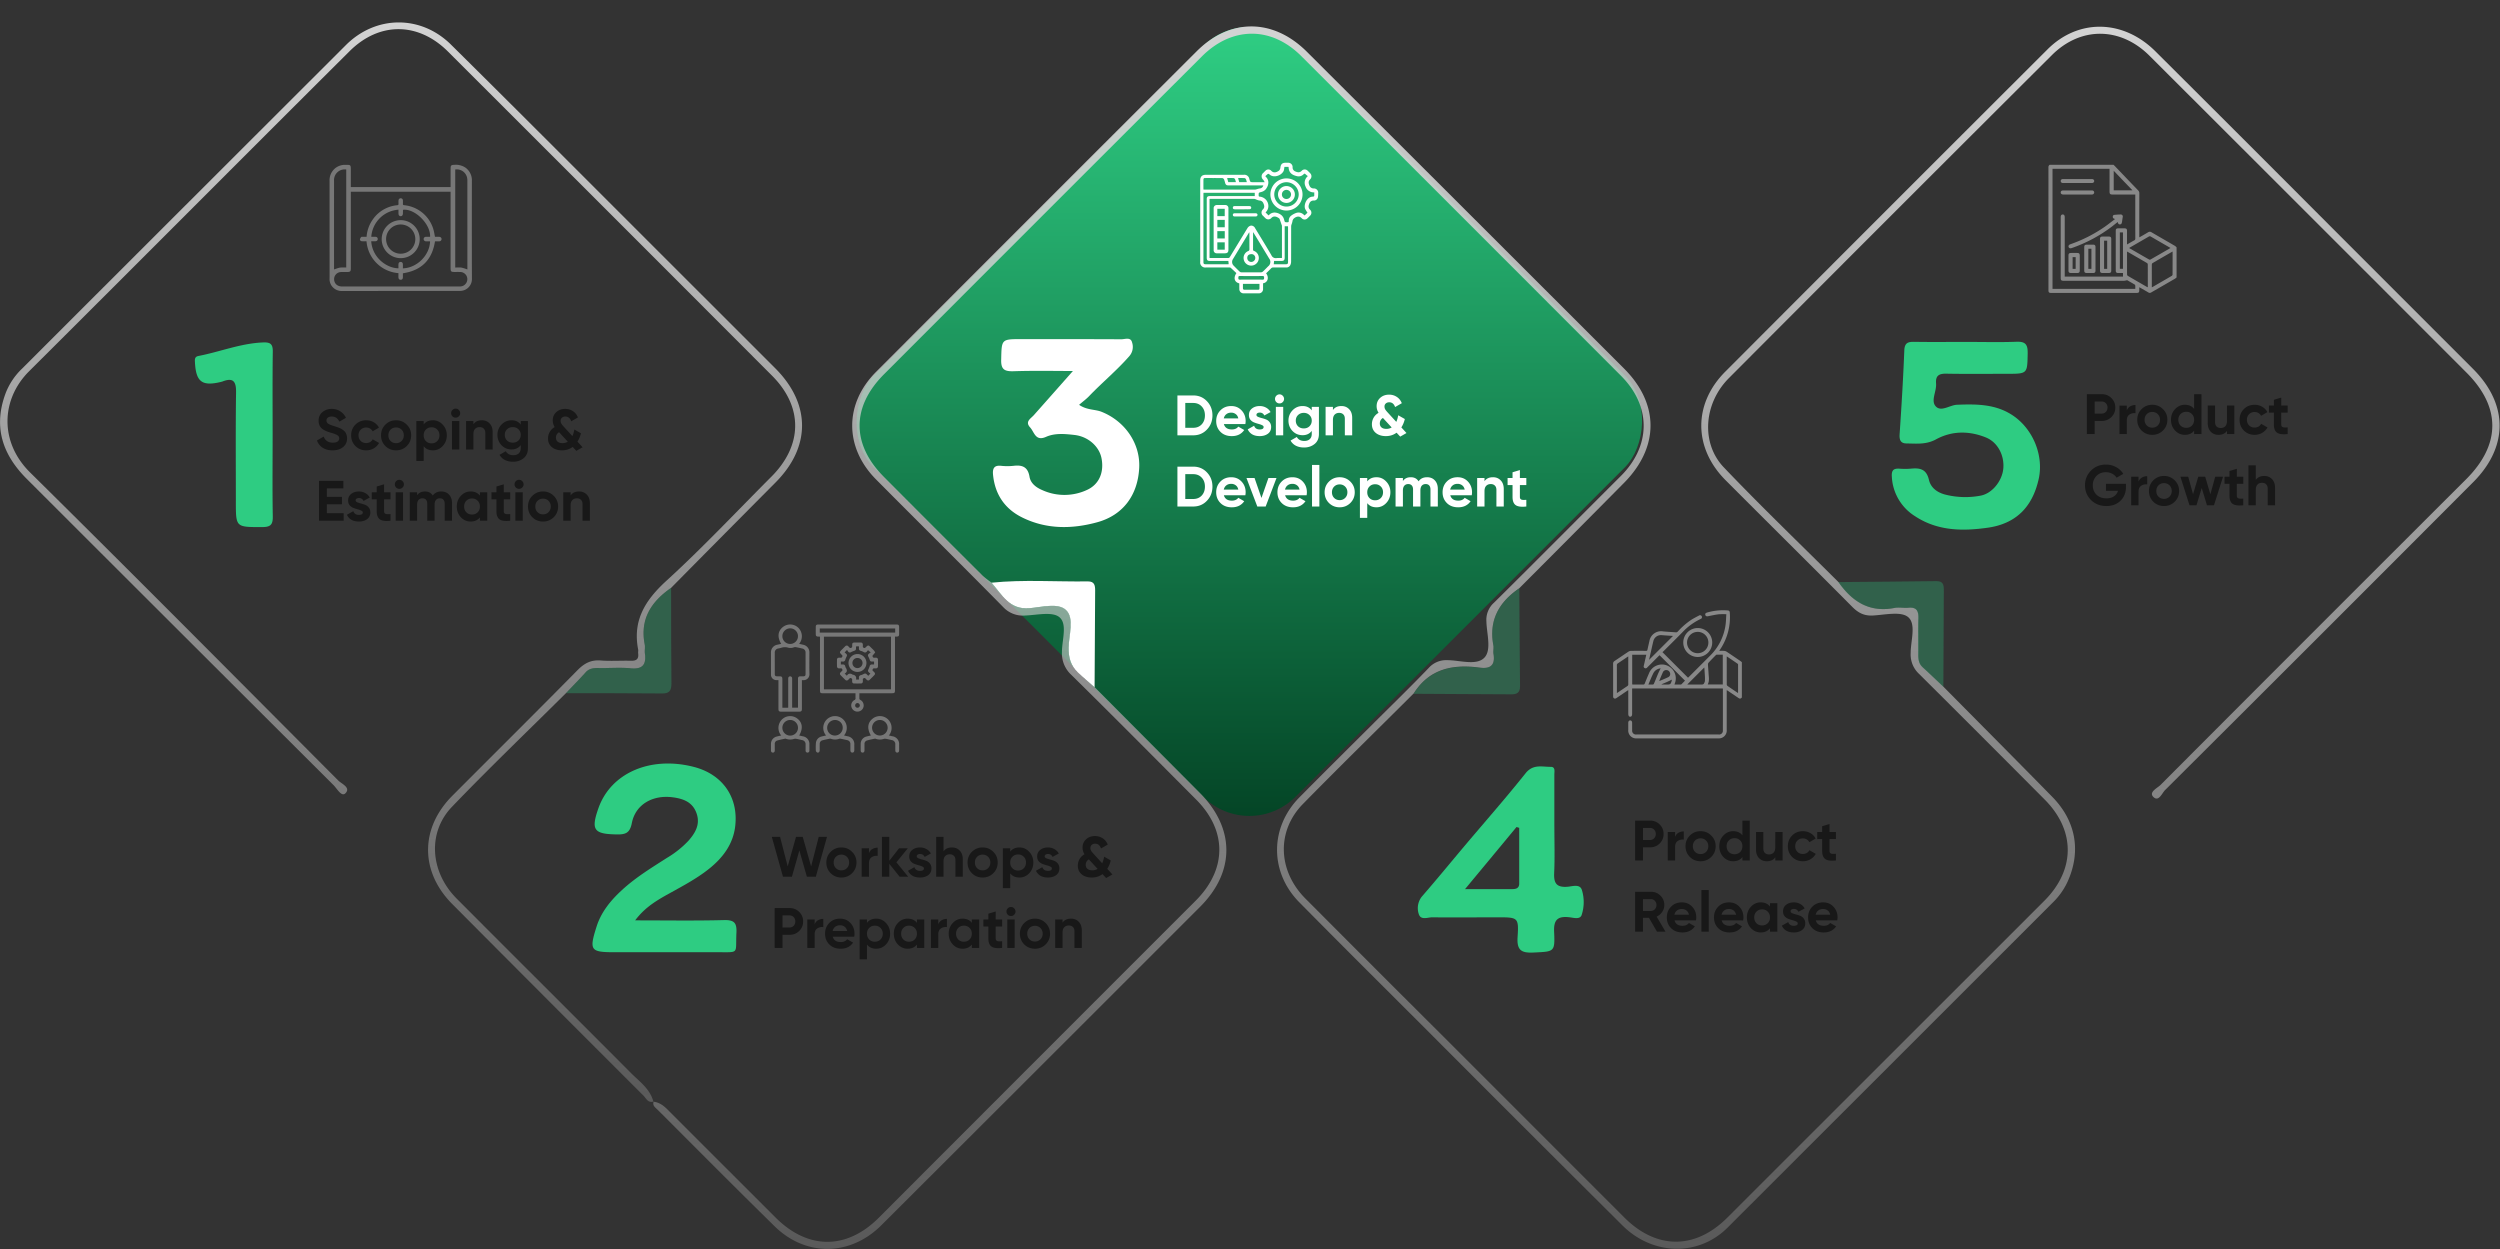 <svg xmlns="http://www.w3.org/2000/svg" width="1229" height="614" fill="none"><rect width="100%" height="100%" fill="#333333" stroke="none"/><rect width="293" height="293" x="614.182" fill="url(#a)" rx="32" transform="rotate(45 614.182 0)"/><path fill="url(#b)" d="M321.217 541.602c3.965.409 6.332 3.26 8.897 5.812 17.078 17.077 34.159 34.146 51.244 51.207 15.862 15.825 34.922 15.8 50.673 0a279091.984 279091.984 0 0 1 155.763-155.837c15.379-15.38 15.528-34.365.248-49.707-20.386-20.461-40.722-40.983-61.306-61.245a14.295 14.295 0 0 1-4.685-11.314c0-5.874 2.776-13.731-1.239-17.089-3.408-2.888-11.029-1.066-16.767-.843a13.289 13.289 0 0 1-10.906-4.176c-20.708-21.068-41.688-41.764-62.471-62.72-15.602-15.726-15.652-37.177 0-52.879A113332.02 113332.02 0 0 1 588.265 25.227c16.482-16.433 37.686-16.272 54.243.26a255655.311 255655.311 0 0 1 155.874 155.688c17.35 17.35 17.35 38.641 0 56.201a15344.07 15344.07 0 0 1-51.491 51.789c-9.915 6.766-15.082 15.676-12.765 28.032.261 1.388-.161 2.912.075 4.312.954 5.651-1.673 7.436-6.903 6.68-12.926-1.723-24.376.459-32.085 12.318a7.122 7.122 0 0 1-.359.508c-18.118 18.056-36.397 35.939-54.317 54.206-13.062 13.309-12.392 32.877 1.239 46.546a21928.674 21928.674 0 0 0 67.862 67.862c29.619 29.619 59.241 59.245 88.868 88.88 15.776 15.813 34.823 15.888 50.624.099l155.86-155.775c15.26-15.255 15.37-34.501.19-49.756a14551.025 14551.025 0 0 0-61.73-61.753 12.968 12.968 0 0 1-4.164-10.273c0-6.085 2.813-14.252-1.239-17.672-3.557-2.987-11.463-1.103-17.35-.793-4.337.235-7.25-1.339-10.211-4.338-20.647-20.807-41.491-41.416-62.187-62.173-15.813-15.851-15.974-37.513-.161-53.363A94609.386 94609.386 0 0 1 1006.58 24.248c15.19-15.169 37.18-14.748 52.98.941a33805.6 33805.6 0 0 1 86.24 86.191l70.02 70.043c17.27 17.35 17.34 38.231 0 55.618a62304.758 62304.758 0 0 1-151.48 151.376c-1.51 1.512-3.2 6.085-5.85 3.259-2.18-2.342 2.06-4.238 3.72-5.886a84376.042 84376.042 0 0 1 150.15-150.199c17.02-17.002 17.21-35.381.18-52.408-51.92-51.966-103.88-103.9-155.88-155.8-14.21-14.177-33.72-14.462-47.91-.322a61847.48 61847.48 0 0 0-158.901 158.898c-12.294 12.392-13.744 31.874-2.479 43.733 18.341 19.246 37.562 37.674 56.411 56.449 6.717 9.579 15.243 15.131 27.561 12.715 2.194-.434 4.549.111 6.804-.099 3.891-.385 5.031 1.412 4.957 5.056-.198 5.973 0 11.959-.074 17.944 0 2.342.247 4.486 2.094 6.197 3.482 3.197 6.903 6.468 10.335 9.703 17.846 18.044 35.753 36.013 53.502 54.131 11.62 11.884 14.19 26.768 7.51 41.552a34.072 34.072 0 0 1-7.04 10.076 377951.427 377951.427 0 0 1-160.214 160.137c-14.251 14.214-36.706 13.719-51.627-1.128a31515.58 31515.58 0 0 1-94.184-94.06c-21.588-21.6-43.275-43.101-64.727-64.85-14.623-14.871-14.437-36.831.161-51.578 11.6-11.736 23.336-23.348 35.022-34.997 9.493-9.48 19.122-18.812 28.429-28.503a11.53 11.53 0 0 1 9.121-3.904c6.27 0 14.412 2.85 18.328-1.239 3.631-3.817 1.091-11.835.967-17.982a11.306 11.306 0 0 1 3.829-9.108c20.832-20.609 41.441-41.416 62.186-62.112 14.946-14.871 15.132-34.365.186-49.323A174102.786 174102.786 0 0 0 639.719 27.581c-14.722-14.71-34.005-14.673-48.814.1a146638.314 146638.314 0 0 0-156.271 156.258c-16.111 16.11-16.011 34.513-.075 50.525a15784.14 15784.14 0 0 0 48.58 48.591 43.094 43.094 0 0 0 4.349 3.371c5.106 5.824 8.675 13.433 18.726 12.541 6.06-.545 14.078-2.763 17.932.942 4.188 4.028 1.4 12.145 1.239 18.428-.099 4.957 1.066 8.873 4.486 12.182 2.652 2.553 5.515 4.883 8.278 7.311 17.177 17.251 34.348 34.502 51.516 51.752 17.449 17.461 17.672 38.838.335 56.176a175254.513 175254.513 0 0 1-156.717 156.568c-15.292 15.268-37.116 15.602-52.532.471-19.296-18.923-38.318-38.107-57.44-57.217-1.091-1.09-2.764-2.057-1.921-4.126l-.173.148Z"/><path fill="url(#c)" d="M278.214 340.768c-18.712 18.589-37.772 36.843-56.027 55.866-12.144 12.665-10.744 31.998 2.293 45.097 28.503 28.639 57.192 57.117 85.707 85.769 4.201 4.226 9.406 7.807 11.03 14.103l.124-.124c-2.702.942-3.718-1.487-4.957-2.813a38824.936 38824.936 0 0 1-94.011-94.184c-15.937-16.036-15.875-37.352 0-53.289 20.535-20.621 41.206-41.106 61.629-61.826 3.309-3.346 6.593-5.044 11.327-4.672 4.957.384 9.914 0 14.871.136 2.677.074 3.854-.867 3.532-3.569-.075-.607.086-1.239 0-1.859-2.838-14.487 3.532-24.475 14.078-34.08 17.808-16.259 34.352-33.918 51.417-50.995 15.416-15.442 15.627-34.303.309-49.645a131539.644 131539.644 0 0 0-159.294-159.32c-14.549-14.536-33.708-14.809-48.406-.173C119.242 77.524 66.933 130.13 14.351 182.465c-13.868 13.805-14.698 34.823.421 49.768 50.81 50.19 101.074 100.827 151.45 151.401 1.723 1.723 6.383 3.532 3.582 6.357-1.896 1.921-4.127-2.317-5.887-4.064A200349.661 200349.661 0 0 1 13.223 235.493c-12.22-12.17-16.63-25.951-10.348-42.47a33.14 33.14 0 0 1 7.882-11.711 577511.317 577511.317 0 0 1 159.307-159.17c14.71-14.674 36.794-14.872 51.615-.236 34.464 34.092 68.655 68.444 102.958 102.697l56.436 56.399c17.548 17.536 17.61 38.653.223 56.151a23449.368 23449.368 0 0 0-51.367 51.826c-9.79 6.766-15.454 15.417-12.975 27.908.272 1.376-.124 2.888.074 4.301.744 5.44-1.028 7.943-7.014 7.348-5.292-.52-10.67 0-15.999-.136-2.342 0-4.387.198-6.11 2.119-3.135 3.507-6.456 6.841-9.691 10.249Z"/><path fill="#2ECC82" d="M966.481 168.087c8.254 0 16.519.223 24.785-.075 4.362-.161 5.614 1.24 5.54 5.602-.186 10.137 0 10.149-10.15 10.149-9.914 0-19.828.124-29.742-.062-3.619-.074-5.465.868-5.143 4.796.322 3.929-2.763 8.526-.111 11.315 2.652 2.788 6.815-.682 10.434-.831 9.617-.384 19.023-.359 27.388 5.243 10.025 6.716 15.308 19.828 12.728 31.316-3.087 13.743-11.154 21.897-24.997 23.88-12.393 1.76-24.649 1.636-35.678-5.589a24.244 24.244 0 0 1-11.501-19.419c-.235-3.135.707-4.189 3.718-4.015 1.852.142 3.713.142 5.565 0 4.424-.446 7.695.111 8.947 5.49.892 3.866 4.052 6.283 8.253 7.311a40.156 40.156 0 0 0 17.164.459c5.75-1.078 10.633-7.337 11.154-13.397.545-6.481-2.801-12.851-8.514-15.181-8.241-3.358-16.755-3.346-24.538.893-4.808 2.627-9.505 2.106-14.387 2.032-2.814 0-3.718-1.375-3.557-4.374.942-13.769 1.772-27.549 2.317-41.342.149-3.83 1.872-4.288 4.957-4.239 8.452.137 16.904.038 25.368.038ZM312.232 452.45c15.392 0 29.569.248 43.721-.137 5.106-.123 6.32 1.475 6.073 6.283-.533 10.609 1.772 9.469-9.58 9.518h-50.19c-11.996 0-12.69-.855-9.022-12.492 2.28-7.274 7.002-13.012 12.529-18.081 6.729-6.196 14.462-10.905 22.096-15.8a48.127 48.127 0 0 0 10.596-8.44c3.395-3.878 5.874-8.055 3.966-13.483-1.909-5.428-6.284-7.113-11.526-7.844-9.914-1.363-18.465 3.395-20.286 12.653-.967 4.957-3.16 5.651-7.436 5.576-11.252-.186-12.752-2.156-8.985-12.888 6.11-17.35 25.542-25.764 46.832-20.324 13.967 3.569 21.997 14.673 20.436 28.949-.967 8.873-5.961 15.603-12.765 21.068-6.803 5.465-14.871 9.48-22.604 13.855-4.808 2.838-9.456 5.799-13.855 11.587Z"/><path fill="#fff" d="M527.444 182.385c-8.675 0-18.948-.223-29.222.112-4.51.136-6.196-.942-6.035-5.751.236-10.025 0-10.038 10.162-10.038 16.309 0 32.618 0 48.926.075 1.822 0 4.598-1.24 5.267 1.611a6.858 6.858 0 0 1-1.425 6.754c-6.122 6.989-13.273 12.876-19.68 19.555-1.388 1.463-3.048 2.665-4.957 4.313 3.966 2.702 7.87 2.119 11.154 3.47 11.562 4.672 18.985 15.664 18.403 27.474-.669 13.471-7.944 23.336-20.733 26.806-12.393 3.383-24.934 3.494-36.794-2.38-8.575-4.238-13.371-11.339-14.326-20.943-.297-2.975.385-4.833 3.941-4.449 2.06.224 4.137.224 6.197 0 4.287-.508 6.989.57 7.795 5.39.532 3.223 3.246 5.267 6.196 6.519a26.282 26.282 0 0 0 22.121-.087c6.035-2.776 8.414-8.848 7.051-15.627-1.153-5.738-6.543-10.583-13.198-11.351-4.709-.546-9.654-1.029-14.078.929-5.23 2.317-5.713-2.367-7.795-4.635-2.627-2.863.211-4.263 1.797-6.023 6.531-7.349 13.049-14.734 19.233-21.724Z"/><path fill="#2ECC82" d="M764.129 406.287c0 7.634.26 15.293-.099 22.902-.248 5.056 1.239 7.163 6.568 6.742 2.392-.186 6.196-1.587 7.101 1.735a20.231 20.231 0 0 1-.174 12.181c-.88 2.392-4.151 1.24-6.196 1.066-5.527-.595-7.597 1.239-7.324 7.076.458 10.113.074 9.766-10.001 10.274-6.035.297-8.402-1.016-7.956-7.634.644-9.641.161-9.679-9.765-9.679-10.732 0-21.464.137-32.221 0-2.231 0-5.54 1.537-6.556-1.499a9.112 9.112 0 0 1 1.933-9.22c7.027-8.093 13.818-16.396 20.721-24.587 9.976-11.823 20.2-23.435 29.829-35.53 3.718-4.622 8.092-3.086 12.392-3.135 2.392 0 1.723 2.478 1.735 3.928v25.38h.013Zm-43.907 30.796h23.323c1.908 0 3.296-.57 3.296-2.689v-27.425l-1.314-.409c-8.03 9.716-16.097 19.419-25.305 30.523ZM134.026 213.694c0 13.409-.161 26.818.074 40.226.075 4.152-1.239 5.193-5.291 5.193-12.864 0-12.864.186-12.864-12.393 0-17.944-.149-35.938.099-53.821.075-5.291-1.301-7.435-6.642-5.366l-.595.174c-9.641 2.367-12.566 0-13-10.125-.074-1.611.384-2.318 1.772-2.59 10.695-2.07 20.931-6.283 31.998-6.655 3.544-.112 4.573 1.016 4.523 4.548-.186 13.582-.074 27.202-.074 40.809Z"/><path fill="#2ECC82" d="M694.854 341.065c.124-.161.248-.335.359-.508 7.709-11.86 19.159-14.041 32.085-12.318 5.23.694 7.857-1.029 6.903-6.68-.236-1.4.186-2.925-.075-4.313-2.317-12.392 2.838-21.265 12.765-28.032.111 16.111.186 32.134.359 48.195 0 2.999-1.413 3.941-4.189 3.929-16.061-.124-32.134-.124-48.207-.273Zm260.505-3.396c-3.432-3.234-6.853-6.506-10.335-9.703-1.846-1.71-2.119-3.854-2.095-6.197 0-5.985-.123-11.971.075-17.944.124-3.643-1.016-5.44-4.957-5.056-2.256.21-4.61-.335-6.804.099-12.318 2.416-20.844-3.135-27.561-12.715 16.111-.149 32.221-.26 48.269-.471 3.222 0 3.644 1.71 3.632 4.325-.087 15.887-.137 31.775-.224 47.662Zm-677.145 3.099c3.235-3.408 6.556-6.742 9.679-10.249 1.723-1.921 3.718-2.156 6.11-2.119 5.328.074 10.707-.384 15.998.136 5.986.595 7.758-1.908 7.015-7.349-.199-1.412.198-2.924-.075-4.3-2.478-12.492 3.185-21.142 12.975-27.908 0 15.664 0 31.316.161 46.968 0 3.718-1.04 5.056-4.882 4.957-15.664-.161-31.316-.099-46.981-.136Z" opacity=".3"/><path fill="#fff" d="M538.1 337.855c-2.764-2.479-5.626-4.759-8.278-7.312-3.421-3.308-4.585-7.274-4.486-12.182.136-6.283 2.924-14.4-1.24-18.427-3.854-3.718-11.872-1.488-17.932-.942-10.013.892-13.632-6.717-18.725-12.542 15.788-1.611 31.626-.409 47.439-.632 3.185 0 3.507 2.008 3.495 4.524-.124 15.838-.215 31.675-.273 47.513Z"/><path fill="#181818" d="M163.512 221.392c-1.941 0-3.575-.429-4.9-1.288a7.036 7.036 0 0 1-2.8-3.556l3.304-1.932c.765 1.997 2.268 2.996 4.508 2.996 1.083 0 1.876-.196 2.38-.588.504-.392.756-.887.756-1.484 0-.691-.308-1.223-.924-1.596-.616-.392-1.717-.812-3.304-1.26a21.659 21.659 0 0 1-2.24-.784 10.714 10.714 0 0 1-1.82-1.036 4.441 4.441 0 0 1-1.372-1.68c-.317-.672-.476-1.456-.476-2.352 0-1.773.625-3.183 1.876-4.228 1.269-1.064 2.791-1.596 4.564-1.596 1.587 0 2.977.392 4.172 1.176 1.213.765 2.156 1.839 2.828 3.22l-3.248 1.876c-.784-1.68-2.035-2.52-3.752-2.52-.803 0-1.437.187-1.904.56a1.699 1.699 0 0 0-.672 1.4c0 .616.252 1.12.756 1.512.523.373 1.512.784 2.968 1.232.597.187 1.045.336 1.344.448.317.093.737.252 1.26.476.541.205.952.401 1.232.588.299.187.635.439 1.008.756s.653.644.84.98c.205.336.373.747.504 1.232.149.467.224.98.224 1.54 0 1.811-.663 3.248-1.988 4.312-1.307 1.064-3.015 1.596-5.124 1.596Zm16.511 0c-2.109 0-3.873-.709-5.292-2.128-1.4-1.419-2.1-3.173-2.1-5.264s.7-3.845 2.1-5.264c1.419-1.419 3.183-2.128 5.292-2.128 1.363 0 2.604.327 3.724.98s1.969 1.531 2.548 2.632l-3.108 1.82a3.143 3.143 0 0 0-1.288-1.372c-.56-.336-1.195-.504-1.904-.504-1.083 0-1.979.364-2.688 1.092-.709.709-1.064 1.624-1.064 2.744 0 1.101.355 2.016 1.064 2.744.709.709 1.605 1.064 2.688 1.064.728 0 1.372-.159 1.932-.476a3.143 3.143 0 0 0 1.288-1.372l3.136 1.792a7.119 7.119 0 0 1-2.604 2.66c-1.12.653-2.361.98-3.724.98Zm19.948-2.128c-1.438 1.419-3.192 2.128-5.264 2.128s-3.827-.709-5.264-2.128c-1.419-1.437-2.128-3.192-2.128-5.264s.709-3.817 2.128-5.236c1.437-1.437 3.192-2.156 5.264-2.156s3.826.719 5.264 2.156c1.437 1.419 2.156 3.164 2.156 5.236 0 2.072-.719 3.827-2.156 5.264Zm-7.98-2.492c.728.728 1.633 1.092 2.716 1.092 1.082 0 1.988-.364 2.716-1.092.728-.728 1.092-1.652 1.092-2.772 0-1.12-.364-2.044-1.092-2.772-.728-.728-1.634-1.092-2.716-1.092-1.083 0-1.988.364-2.716 1.092-.71.728-1.064 1.652-1.064 2.772 0 1.12.354 2.044 1.064 2.772Zm20.825-10.164c1.885 0 3.49.719 4.816 2.156 1.344 1.419 2.016 3.164 2.016 5.236 0 2.072-.672 3.827-2.016 5.264-1.326 1.419-2.931 2.128-4.816 2.128-1.96 0-3.472-.681-4.536-2.044v7.252h-3.612V207h3.612v1.652c1.064-1.363 2.576-2.044 4.536-2.044Zm-3.444 10.248c.728.728 1.652 1.092 2.772 1.092 1.12 0 2.044-.364 2.772-1.092.746-.747 1.12-1.699 1.12-2.856 0-1.157-.374-2.1-1.12-2.828-.728-.747-1.652-1.12-2.772-1.12-1.12 0-2.044.373-2.772 1.12-.728.728-1.092 1.671-1.092 2.828 0 1.157.364 2.109 1.092 2.856Zm14.615-11.536c-.597 0-1.12-.215-1.568-.644-.429-.448-.644-.971-.644-1.568 0-.597.215-1.12.644-1.568.448-.448.971-.672 1.568-.672a2.09 2.09 0 0 1 1.568.672c.448.448.672.971.672 1.568 0 .597-.224 1.12-.672 1.568a2.135 2.135 0 0 1-1.568.644ZM222.195 221v-14h3.612v14h-3.612Zm14.702-14.392c1.531 0 2.791.513 3.78 1.54 1.008 1.027 1.512 2.445 1.512 4.256V221h-3.612v-8.148c0-.933-.252-1.643-.756-2.128-.504-.504-1.176-.756-2.016-.756-.933 0-1.68.289-2.24.868-.56.579-.84 1.447-.84 2.604V221h-3.612v-14h3.612v1.568c.877-1.307 2.268-1.96 4.172-1.96Zm19.1.392h3.528v13.328c0 2.165-.719 3.817-2.156 4.956-1.419 1.139-3.136 1.708-5.152 1.708-1.512 0-2.847-.289-4.004-.868a6.086 6.086 0 0 1-2.632-2.548l3.08-1.764c.709 1.307 1.932 1.96 3.668 1.96 1.139 0 2.035-.299 2.688-.896s.98-1.447.98-2.548v-1.512c-1.064 1.419-2.557 2.128-4.48 2.128-1.979 0-3.64-.691-4.984-2.072-1.325-1.4-1.988-3.099-1.988-5.096 0-1.979.672-3.668 2.016-5.068 1.344-1.4 2.996-2.1 4.956-2.1 1.923 0 3.416.709 4.48 2.128V207Zm-6.748 9.548c.747.709 1.689 1.064 2.828 1.064 1.139 0 2.072-.355 2.8-1.064.747-.728 1.12-1.652 1.12-2.772 0-1.101-.373-2.007-1.12-2.716-.728-.728-1.661-1.092-2.8-1.092-1.139 0-2.081.364-2.828 1.092-.728.709-1.092 1.615-1.092 2.716 0 1.12.364 2.044 1.092 2.772Zm37.155 3.332-3.08 1.764-1.792-1.932c-1.512 1.12-3.266 1.68-5.264 1.68-2.016 0-3.668-.523-4.956-1.568-1.269-1.064-1.904-2.483-1.904-4.256 0-1.157.28-2.231.84-3.22.56-.989 1.372-1.792 2.436-2.408a6.04 6.04 0 0 1-.952-3.276c0-1.661.579-3.015 1.736-4.06 1.158-1.064 2.623-1.596 4.396-1.596 1.4 0 2.651.364 3.752 1.092 1.12.709 1.951 1.745 2.492 3.108l-3.304 1.904c-.541-1.568-1.502-2.352-2.884-2.352-.672 0-1.232.196-1.68.588-.429.392-.644.887-.644 1.484 0 .523.122.999.364 1.428.262.429.672.943 1.232 1.54l4.2 4.592c.411-.877.728-1.96.952-3.248l3.248 1.848a13.213 13.213 0 0 1-1.708 4.116l2.52 2.772Zm-9.884-2.044c.971 0 1.839-.233 2.604-.7l-4.228-4.592c-.037-.037-.056-.065-.056-.084-1.026.635-1.54 1.54-1.54 2.716 0 .803.271 1.447.812 1.932.56.485 1.363.728 2.408.728Zm-115.836 34.468h8.26V256H156.82v-19.6h11.984v3.696h-8.12v4.172h7.42v3.64h-7.42v4.396Zm14.148-6.328c0 .373.242.681.728.924.504.224 1.11.429 1.82.616.709.168 1.418.392 2.128.672.709.261 1.306.709 1.792 1.344.504.635.756 1.428.756 2.38 0 1.437-.542 2.548-1.624 3.332-1.064.765-2.399 1.148-4.004 1.148-2.875 0-4.835-1.111-5.88-3.332l3.136-1.764c.41 1.213 1.325 1.82 2.744 1.82 1.288 0 1.932-.401 1.932-1.204 0-.373-.252-.672-.756-.896-.486-.243-1.083-.457-1.792-.644-.71-.187-1.419-.42-2.128-.7a4.524 4.524 0 0 1-1.82-1.316c-.486-.616-.728-1.381-.728-2.296 0-1.381.504-2.464 1.512-3.248 1.026-.803 2.296-1.204 3.808-1.204 1.138 0 2.174.261 3.108.784a5.538 5.538 0 0 1 2.212 2.184l-3.08 1.68c-.448-.952-1.195-1.428-2.24-1.428-.467 0-.859.103-1.176.308a.966.966 0 0 0-.448.84Zm17.144-.504h-3.164v5.824c0 .485.122.84.364 1.064.243.224.598.355 1.064.392.467.019 1.046.009 1.736-.028V256c-2.482.28-4.237.047-5.264-.7-1.008-.747-1.512-2.081-1.512-4.004v-5.824h-2.436V242h2.436v-2.828l3.612-1.092V242h3.164v3.472Zm4.339-5.152c-.597 0-1.12-.215-1.568-.644-.429-.448-.644-.971-.644-1.568 0-.597.215-1.12.644-1.568.448-.448.971-.672 1.568-.672a2.09 2.09 0 0 1 1.568.672c.448.448.672.971.672 1.568 0 .597-.224 1.12-.672 1.568a2.135 2.135 0 0 1-1.568.644ZM194.523 256v-14h3.612v14h-3.612Zm22.402-14.392c1.605 0 2.884.523 3.836 1.568.971 1.045 1.456 2.445 1.456 4.2V256h-3.612v-8.372c0-.84-.205-1.493-.616-1.96-.411-.467-.989-.7-1.736-.7-.821 0-1.465.271-1.932.812-.448.541-.672 1.325-.672 2.352V256h-3.612v-8.372c0-.84-.205-1.493-.616-1.96-.411-.467-.989-.7-1.736-.7-.803 0-1.447.271-1.932.812-.467.541-.7 1.325-.7 2.352V256h-3.612v-14h3.612v1.484c.84-1.251 2.137-1.876 3.892-1.876 1.717 0 2.987.672 3.808 2.016.933-1.344 2.324-2.016 4.172-2.016Zm19 .392h3.612v14h-3.612v-1.652c-1.083 1.363-2.604 2.044-4.564 2.044-1.867 0-3.472-.709-4.816-2.128-1.326-1.437-1.988-3.192-1.988-5.264s.662-3.817 1.988-5.236c1.344-1.437 2.949-2.156 4.816-2.156 1.96 0 3.481.681 4.564 2.044V242Zm-6.664 9.856c.728.728 1.652 1.092 2.772 1.092 1.12 0 2.044-.364 2.772-1.092.746-.747 1.12-1.699 1.12-2.856 0-1.157-.374-2.1-1.12-2.828-.728-.747-1.652-1.12-2.772-1.12-1.12 0-2.044.373-2.772 1.12-.728.728-1.092 1.671-1.092 2.828 0 1.157.364 2.109 1.092 2.856Zm21.559-6.384h-3.164v5.824c0 .485.121.84.364 1.064.243.224.597.355 1.064.392.467.019 1.045.009 1.736-.028V256c-2.483.28-4.237.047-5.264-.7-1.008-.747-1.512-2.081-1.512-4.004v-5.824h-2.436V242h2.436v-2.828l3.612-1.092V242h3.164v3.472Zm4.339-5.152c-.597 0-1.12-.215-1.568-.644-.429-.448-.644-.971-.644-1.568 0-.597.215-1.12.644-1.568.448-.448.971-.672 1.568-.672a2.09 2.09 0 0 1 1.568.672c.448.448.672.971.672 1.568 0 .597-.224 1.12-.672 1.568a2.135 2.135 0 0 1-1.568.644ZM253.367 256v-14h3.612v14h-3.612Zm18.846-1.736c-1.438 1.419-3.192 2.128-5.264 2.128s-3.827-.709-5.264-2.128c-1.419-1.437-2.128-3.192-2.128-5.264s.709-3.817 2.128-5.236c1.437-1.437 3.192-2.156 5.264-2.156s3.826.719 5.264 2.156c1.437 1.419 2.156 3.164 2.156 5.236 0 2.072-.719 3.827-2.156 5.264Zm-7.98-2.492c.728.728 1.633 1.092 2.716 1.092 1.082 0 1.988-.364 2.716-1.092.728-.728 1.092-1.652 1.092-2.772 0-1.12-.364-2.044-1.092-2.772-.728-.728-1.634-1.092-2.716-1.092-1.083 0-1.988.364-2.716 1.092-.71.728-1.064 1.652-1.064 2.772 0 1.12.354 2.044 1.064 2.772Zm20.461-10.164c1.53 0 2.79.513 3.78 1.54 1.008 1.027 1.512 2.445 1.512 4.256V256h-3.612v-8.148c0-.933-.252-1.643-.756-2.128-.504-.504-1.176-.756-2.016-.756-.934 0-1.68.289-2.24.868-.56.579-.84 1.447-.84 2.604V256h-3.612v-14h3.612v1.568c.877-1.307 2.268-1.96 4.172-1.96ZM384.908 431l-5.488-19.6h4.06l3.752 14.532 4.088-14.532h3.304l4.116 14.532 3.752-14.532h4.06l-5.488 19.6h-4.396l-3.696-12.936L389.304 431h-4.396Zm33.977-1.736c-1.438 1.419-3.192 2.128-5.264 2.128s-3.827-.709-5.264-2.128c-1.419-1.437-2.128-3.192-2.128-5.264s.709-3.817 2.128-5.236c1.437-1.437 3.192-2.156 5.264-2.156s3.826.719 5.264 2.156c1.437 1.419 2.156 3.164 2.156 5.236 0 2.072-.719 3.827-2.156 5.264Zm-7.98-2.492c.728.728 1.633 1.092 2.716 1.092 1.082 0 1.988-.364 2.716-1.092.728-.728 1.092-1.652 1.092-2.772 0-1.12-.364-2.044-1.092-2.772-.728-.728-1.634-1.092-2.716-1.092-1.083 0-1.988.364-2.716 1.092-.71.728-1.064 1.652-1.064 2.772 0 1.12.354 2.044 1.064 2.772Zm16.289-7.364c.336-.896.886-1.568 1.652-2.016a5.155 5.155 0 0 1 2.604-.672v4.032c-1.102-.131-2.091.093-2.968.672-.859.579-1.288 1.54-1.288 2.884V431h-3.612v-14h3.612v2.408ZM446.47 431h-4.2l-5.096-6.356V431h-3.612v-19.6h3.612v11.76l4.816-6.16h4.312l-5.628 6.916L446.47 431Zm4.205-10.024c0 .373.243.681.728.924a12.17 12.17 0 0 0 1.82.616c.71.168 1.419.392 2.128.672.71.261 1.307.709 1.792 1.344.504.635.756 1.428.756 2.38 0 1.437-.541 2.548-1.624 3.332-1.064.765-2.398 1.148-4.004 1.148-2.874 0-4.834-1.111-5.88-3.332l3.136-1.764c.411 1.213 1.326 1.82 2.744 1.82 1.288 0 1.932-.401 1.932-1.204 0-.373-.252-.672-.756-.896-.485-.243-1.082-.457-1.792-.644a19.017 19.017 0 0 1-2.128-.7 4.53 4.53 0 0 1-1.82-1.316c-.485-.616-.728-1.381-.728-2.296 0-1.381.504-2.464 1.512-3.248 1.027-.803 2.296-1.204 3.808-1.204 1.139 0 2.175.261 3.108.784a5.525 5.525 0 0 1 2.212 2.184l-3.08 1.68c-.448-.952-1.194-1.428-2.24-1.428-.466 0-.858.103-1.176.308a.968.968 0 0 0-.448.84Zm17.331-4.368c1.531 0 2.791.513 3.78 1.54 1.008 1.027 1.512 2.445 1.512 4.256V431h-3.612v-8.148c0-.933-.252-1.643-.756-2.128-.504-.504-1.176-.756-2.016-.756-.933 0-1.68.289-2.24.868-.56.579-.84 1.447-.84 2.604V431h-3.612v-19.6h3.612v7.168c.878-1.307 2.268-1.96 4.172-1.96Zm20.304 12.656c-1.437 1.419-3.192 2.128-5.264 2.128s-3.826-.709-5.264-2.128c-1.418-1.437-2.128-3.192-2.128-5.264s.71-3.817 2.128-5.236c1.438-1.437 3.192-2.156 5.264-2.156s3.827.719 5.264 2.156c1.438 1.419 2.156 3.164 2.156 5.236 0 2.072-.718 3.827-2.156 5.264Zm-7.98-2.492c.728.728 1.634 1.092 2.716 1.092 1.083 0 1.988-.364 2.716-1.092.728-.728 1.092-1.652 1.092-2.772 0-1.12-.364-2.044-1.092-2.772-.728-.728-1.633-1.092-2.716-1.092-1.082 0-1.988.364-2.716 1.092-.709.728-1.064 1.652-1.064 2.772 0 1.12.355 2.044 1.064 2.772Zm20.825-10.164c1.886 0 3.491.719 4.816 2.156 1.344 1.419 2.016 3.164 2.016 5.236 0 2.072-.672 3.827-2.016 5.264-1.325 1.419-2.93 2.128-4.816 2.128-1.96 0-3.472-.681-4.536-2.044v7.252h-3.612V417h3.612v1.652c1.064-1.363 2.576-2.044 4.536-2.044Zm-3.444 10.248c.728.728 1.652 1.092 2.772 1.092 1.12 0 2.044-.364 2.772-1.092.747-.747 1.12-1.699 1.12-2.856 0-1.157-.373-2.1-1.12-2.828-.728-.747-1.652-1.12-2.772-1.12-1.12 0-2.044.373-2.772 1.12-.728.728-1.092 1.671-1.092 2.828 0 1.157.364 2.109 1.092 2.856Zm15.855-5.88c0 .373.243.681.728.924a12.17 12.17 0 0 0 1.82.616 15.56 15.56 0 0 1 2.128.672 3.938 3.938 0 0 1 1.792 1.344c.504.635.756 1.428.756 2.38 0 1.437-.541 2.548-1.624 3.332-1.064.765-2.399 1.148-4.004 1.148-2.875 0-4.835-1.111-5.88-3.332l3.136-1.764c.411 1.213 1.325 1.82 2.744 1.82 1.288 0 1.932-.401 1.932-1.204 0-.373-.252-.672-.756-.896-.485-.243-1.083-.457-1.792-.644a18.95 18.95 0 0 1-2.128-.7 4.53 4.53 0 0 1-1.82-1.316c-.485-.616-.728-1.381-.728-2.296 0-1.381.504-2.464 1.512-3.248 1.027-.803 2.296-1.204 3.808-1.204 1.139 0 2.175.261 3.108.784a5.532 5.532 0 0 1 2.212 2.184l-3.08 1.68c-.448-.952-1.195-1.428-2.24-1.428-.467 0-.859.103-1.176.308a.966.966 0 0 0-.448.84Zm33.288 8.904-3.08 1.764-1.792-1.932c-1.512 1.12-3.267 1.68-5.264 1.68-2.016 0-3.668-.523-4.956-1.568-1.27-1.064-1.904-2.483-1.904-4.256 0-1.157.28-2.231.84-3.22.56-.989 1.372-1.792 2.436-2.408a6.031 6.031 0 0 1-.952-3.276c0-1.661.578-3.015 1.736-4.06 1.157-1.064 2.622-1.596 4.396-1.596 1.4 0 2.65.364 3.752 1.092 1.12.709 1.95 1.745 2.492 3.108l-3.304 1.904c-.542-1.568-1.503-2.352-2.884-2.352-.672 0-1.232.196-1.68.588-.43.392-.644.887-.644 1.484 0 .523.121.999.364 1.428.261.429.672.943 1.232 1.54l4.2 4.592c.41-.877.728-1.96.952-3.248l3.248 1.848c-.355 1.512-.924 2.884-1.708 4.116l2.52 2.772Zm-9.884-2.044c.97 0 1.838-.233 2.604-.7l-4.228-4.592c-.038-.037-.056-.065-.056-.084-1.027.635-1.54 1.54-1.54 2.716 0 .803.27 1.447.812 1.932.56.485 1.362.728 2.408.728ZM388.128 446.4c1.885 0 3.472.635 4.76 1.904 1.288 1.269 1.932 2.828 1.932 4.676 0 1.848-.644 3.407-1.932 4.676-1.288 1.269-2.875 1.904-4.76 1.904h-3.444V466h-3.864v-19.6h7.308Zm0 9.548c.821 0 1.503-.28 2.044-.84.541-.579.812-1.288.812-2.128 0-.859-.271-1.568-.812-2.128s-1.223-.84-2.044-.84h-3.444v5.936h3.444Zm12.351-1.54c.336-.896.887-1.568 1.652-2.016a5.155 5.155 0 0 1 2.604-.672v4.032c-1.101-.131-2.091.093-2.968.672-.859.579-1.288 1.54-1.288 2.884V466h-3.612v-14h3.612v2.408Zm8.901 6.076c.485 1.755 1.801 2.632 3.948 2.632 1.381 0 2.426-.467 3.136-1.4l2.912 1.68c-1.382 1.997-3.416 2.996-6.104 2.996-2.315 0-4.172-.7-5.572-2.1-1.4-1.4-2.1-3.164-2.1-5.292 0-2.109.69-3.864 2.072-5.264 1.381-1.419 3.154-2.128 5.32-2.128 2.053 0 3.742.709 5.068 2.128 1.344 1.419 2.016 3.173 2.016 5.264 0 .467-.047.961-.14 1.484H409.38Zm-.056-2.8h7.14c-.206-.952-.635-1.661-1.288-2.128-.635-.467-1.363-.7-2.184-.7-.971 0-1.774.252-2.408.756-.635.485-1.055 1.176-1.26 2.072Zm21.421-6.076c1.886 0 3.491.719 4.816 2.156 1.344 1.419 2.016 3.164 2.016 5.236 0 2.072-.672 3.827-2.016 5.264-1.325 1.419-2.93 2.128-4.816 2.128-1.96 0-3.472-.681-4.536-2.044v7.252h-3.612V452h3.612v1.652c1.064-1.363 2.576-2.044 4.536-2.044Zm-3.444 10.248c.728.728 1.652 1.092 2.772 1.092 1.12 0 2.044-.364 2.772-1.092.747-.747 1.12-1.699 1.12-2.856 0-1.157-.373-2.1-1.12-2.828-.728-.747-1.652-1.12-2.772-1.12-1.12 0-2.044.373-2.772 1.12-.728.728-1.092 1.671-1.092 2.828 0 1.157.364 2.109 1.092 2.856ZM450.765 452h3.612v14h-3.612v-1.652c-1.083 1.363-2.604 2.044-4.564 2.044-1.867 0-3.472-.709-4.816-2.128-1.326-1.437-1.988-3.192-1.988-5.264s.662-3.817 1.988-5.236c1.344-1.437 2.949-2.156 4.816-2.156 1.96 0 3.481.681 4.564 2.044V452Zm-6.664 9.856c.728.728 1.652 1.092 2.772 1.092 1.12 0 2.044-.364 2.772-1.092.746-.747 1.12-1.699 1.12-2.856 0-1.157-.374-2.1-1.12-2.828-.728-.747-1.652-1.12-2.772-1.12-1.12 0-2.044.373-2.772 1.12-.728.728-1.092 1.671-1.092 2.828 0 1.157.364 2.109 1.092 2.856Zm17.163-7.448c.336-.896.887-1.568 1.652-2.016a5.155 5.155 0 0 1 2.604-.672v4.032c-1.101-.131-2.091.093-2.968.672-.859.579-1.288 1.54-1.288 2.884V466h-3.612v-14h3.612v2.408ZM477.753 452h3.612v14h-3.612v-1.652c-1.083 1.363-2.604 2.044-4.564 2.044-1.867 0-3.472-.709-4.816-2.128-1.325-1.437-1.988-3.192-1.988-5.264s.663-3.817 1.988-5.236c1.344-1.437 2.949-2.156 4.816-2.156 1.96 0 3.481.681 4.564 2.044V452Zm-6.664 9.856c.728.728 1.652 1.092 2.772 1.092 1.12 0 2.044-.364 2.772-1.092.747-.747 1.12-1.699 1.12-2.856 0-1.157-.373-2.1-1.12-2.828-.728-.747-1.652-1.12-2.772-1.12-1.12 0-2.044.373-2.772 1.12-.728.728-1.092 1.671-1.092 2.828 0 1.157.364 2.109 1.092 2.856Zm21.559-6.384h-3.164v5.824c0 .485.122.84.364 1.064.243.224.598.355 1.064.392.467.019 1.046.009 1.736-.028V466c-2.482.28-4.237.047-5.264-.7-1.008-.747-1.512-2.081-1.512-4.004v-5.824h-2.436V452h2.436v-2.828l3.612-1.092V452h3.164v3.472Zm4.339-5.152c-.597 0-1.12-.215-1.568-.644-.429-.448-.644-.971-.644-1.568 0-.597.215-1.12.644-1.568.448-.448.971-.672 1.568-.672a2.09 2.09 0 0 1 1.568.672c.448.448.672.971.672 1.568 0 .597-.224 1.12-.672 1.568a2.135 2.135 0 0 1-1.568.644ZM495.195 466v-14h3.612v14h-3.612Zm18.846-1.736c-1.437 1.419-3.192 2.128-5.264 2.128s-3.827-.709-5.264-2.128c-1.419-1.437-2.128-3.192-2.128-5.264s.709-3.817 2.128-5.236c1.437-1.437 3.192-2.156 5.264-2.156s3.827.719 5.264 2.156c1.437 1.419 2.156 3.164 2.156 5.236 0 2.072-.719 3.827-2.156 5.264Zm-7.98-2.492c.728.728 1.633 1.092 2.716 1.092 1.083 0 1.988-.364 2.716-1.092.728-.728 1.092-1.652 1.092-2.772 0-1.12-.364-2.044-1.092-2.772-.728-.728-1.633-1.092-2.716-1.092-1.083 0-1.988.364-2.716 1.092-.709.728-1.064 1.652-1.064 2.772 0 1.12.355 2.044 1.064 2.772Zm20.461-10.164c1.531 0 2.791.513 3.78 1.54 1.008 1.027 1.512 2.445 1.512 4.256V466h-3.612v-8.148c0-.933-.252-1.643-.756-2.128-.504-.504-1.176-.756-2.016-.756-.933 0-1.68.289-2.24.868-.56.579-.84 1.447-.84 2.604V466h-3.612v-14h3.612v1.568c.877-1.307 2.268-1.96 4.172-1.96Z"/><path fill="#fff" d="M586.604 194.4c2.688 0 4.928.943 6.72 2.828 1.811 1.885 2.716 4.209 2.716 6.972 0 2.763-.905 5.087-2.716 6.972-1.792 1.885-4.032 2.828-6.72 2.828h-7.784v-19.6h7.784Zm0 15.904c1.699 0 3.08-.56 4.144-1.68 1.064-1.139 1.596-2.613 1.596-4.424 0-1.811-.532-3.276-1.596-4.396-1.064-1.139-2.445-1.708-4.144-1.708h-3.92v12.208h3.92Zm15.061-1.82c.485 1.755 1.801 2.632 3.948 2.632 1.381 0 2.427-.467 3.136-1.4l2.912 1.68c-1.381 1.997-3.416 2.996-6.104 2.996-2.315 0-4.172-.7-5.572-2.1-1.4-1.4-2.1-3.164-2.1-5.292 0-2.109.691-3.864 2.072-5.264 1.381-1.419 3.155-2.128 5.32-2.128 2.053 0 3.743.709 5.068 2.128 1.344 1.419 2.016 3.173 2.016 5.264 0 .467-.047.961-.14 1.484h-10.556Zm-.056-2.8h7.14c-.205-.952-.635-1.661-1.288-2.128-.635-.467-1.363-.7-2.184-.7-.971 0-1.773.252-2.408.756-.635.485-1.055 1.176-1.26 2.072Zm16.059-1.708c0 .373.242.681.728.924.504.224 1.11.429 1.82.616.709.168 1.418.392 2.128.672.709.261 1.306.709 1.792 1.344.504.635.756 1.428.756 2.38 0 1.437-.542 2.548-1.624 3.332-1.064.765-2.399 1.148-4.004 1.148-2.875 0-4.835-1.111-5.88-3.332l3.136-1.764c.41 1.213 1.325 1.82 2.744 1.82 1.288 0 1.932-.401 1.932-1.204 0-.373-.252-.672-.756-.896-.486-.243-1.083-.457-1.792-.644-.71-.187-1.419-.42-2.128-.7a4.524 4.524 0 0 1-1.82-1.316c-.486-.616-.728-1.381-.728-2.296 0-1.381.504-2.464 1.512-3.248 1.026-.803 2.296-1.204 3.808-1.204 1.138 0 2.174.261 3.108.784a5.538 5.538 0 0 1 2.212 2.184l-3.08 1.68c-.448-.952-1.195-1.428-2.24-1.428-.467 0-.859.103-1.176.308a.966.966 0 0 0-.448.84Zm11.339-5.656c-.598 0-1.12-.215-1.568-.644-.43-.448-.644-.971-.644-1.568 0-.597.214-1.12.644-1.568.448-.448.97-.672 1.568-.672a2.09 2.09 0 0 1 1.568.672c.448.448.672.971.672 1.568 0 .597-.224 1.12-.672 1.568-.43.429-.952.644-1.568.644ZM627.215 214v-14h3.612v14h-3.612Zm17.641-14h3.528v13.328c0 2.165-.718 3.817-2.156 4.956-1.418 1.139-3.136 1.708-5.152 1.708-1.512 0-2.846-.289-4.004-.868a6.091 6.091 0 0 1-2.632-2.548l3.08-1.764c.71 1.307 1.932 1.96 3.668 1.96 1.139 0 2.035-.299 2.688-.896.654-.597.98-1.447.98-2.548v-1.512c-1.064 1.419-2.557 2.128-4.48 2.128-1.978 0-3.64-.691-4.984-2.072-1.325-1.4-1.988-3.099-1.988-5.096 0-1.979.672-3.668 2.016-5.068 1.344-1.4 2.996-2.1 4.956-2.1 1.923 0 3.416.709 4.48 2.128V200Zm-6.748 9.548c.747.709 1.69 1.064 2.828 1.064 1.139 0 2.072-.355 2.8-1.064.747-.728 1.12-1.652 1.12-2.772 0-1.101-.373-2.007-1.12-2.716-.728-.728-1.661-1.092-2.8-1.092-1.138 0-2.081.364-2.828 1.092-.728.709-1.092 1.615-1.092 2.716 0 1.12.364 2.044 1.092 2.772Zm21.336-9.94c1.53 0 2.79.513 3.78 1.54 1.008 1.027 1.512 2.445 1.512 4.256V214h-3.612v-8.148c0-.933-.252-1.643-.756-2.128-.504-.504-1.176-.756-2.016-.756-.934 0-1.68.289-2.24.868-.56.579-.84 1.447-.84 2.604V214h-3.612v-14h3.612v1.568c.877-1.307 2.268-1.96 4.172-1.96Zm31.98 13.272-3.08 1.764-1.792-1.932c-1.512 1.12-3.267 1.68-5.264 1.68-2.016 0-3.668-.523-4.956-1.568-1.269-1.064-1.904-2.483-1.904-4.256 0-1.157.28-2.231.84-3.22.56-.989 1.372-1.792 2.436-2.408a6.031 6.031 0 0 1-.952-3.276c0-1.661.579-3.015 1.736-4.06 1.157-1.064 2.623-1.596 4.396-1.596 1.4 0 2.651.364 3.752 1.092 1.12.709 1.951 1.745 2.492 3.108l-3.304 1.904c-.541-1.568-1.503-2.352-2.884-2.352-.672 0-1.232.196-1.68.588-.429.392-.644.887-.644 1.484 0 .523.121.999.364 1.428.261.429.672.943 1.232 1.54l4.2 4.592c.411-.877.728-1.96.952-3.248l3.248 1.848c-.355 1.512-.924 2.884-1.708 4.116l2.52 2.772Zm-9.884-2.044c.971 0 1.839-.233 2.604-.7l-4.228-4.592c-.037-.037-.056-.065-.056-.084-1.027.635-1.54 1.54-1.54 2.716 0 .803.271 1.447.812 1.932.56.485 1.363.728 2.408.728ZM586.604 229.4c2.688 0 4.928.943 6.72 2.828 1.811 1.885 2.716 4.209 2.716 6.972 0 2.763-.905 5.087-2.716 6.972-1.792 1.885-4.032 2.828-6.72 2.828h-7.784v-19.6h7.784Zm0 15.904c1.699 0 3.08-.56 4.144-1.68 1.064-1.139 1.596-2.613 1.596-4.424 0-1.811-.532-3.276-1.596-4.396-1.064-1.139-2.445-1.708-4.144-1.708h-3.92v12.208h3.92Zm15.061-1.82c.485 1.755 1.801 2.632 3.948 2.632 1.381 0 2.427-.467 3.136-1.4l2.912 1.68c-1.381 1.997-3.416 2.996-6.104 2.996-2.315 0-4.172-.7-5.572-2.1-1.4-1.4-2.1-3.164-2.1-5.292 0-2.109.691-3.864 2.072-5.264 1.381-1.419 3.155-2.128 5.32-2.128 2.053 0 3.743.709 5.068 2.128 1.344 1.419 2.016 3.173 2.016 5.264 0 .467-.047.961-.14 1.484h-10.556Zm-.056-2.8h7.14c-.205-.952-.635-1.661-1.288-2.128-.635-.467-1.363-.7-2.184-.7-.971 0-1.773.252-2.408.756-.635.485-1.055 1.176-1.26 2.072ZM623.548 235h3.976l-5.32 14h-4.116l-5.32-14h3.976l3.388 9.8 3.416-9.8Zm8.222 8.484c.486 1.755 1.802 2.632 3.948 2.632 1.382 0 2.427-.467 3.136-1.4l2.912 1.68c-1.381 1.997-3.416 2.996-6.104 2.996-2.314 0-4.172-.7-5.572-2.1-1.4-1.4-2.1-3.164-2.1-5.292 0-2.109.691-3.864 2.072-5.264 1.382-1.419 3.155-2.128 5.32-2.128 2.054 0 3.743.709 5.068 2.128 1.344 1.419 2.016 3.173 2.016 5.264 0 .467-.046.961-.14 1.484H631.77Zm-.056-2.8h7.14c-.205-.952-.634-1.661-1.288-2.128-.634-.467-1.362-.7-2.184-.7-.97 0-1.773.252-2.408.756-.634.485-1.054 1.176-1.26 2.072ZM644.988 249v-20.44h3.612V249h-3.612Zm18.846-1.736c-1.437 1.419-3.192 2.128-5.264 2.128s-3.827-.709-5.264-2.128c-1.419-1.437-2.128-3.192-2.128-5.264s.709-3.817 2.128-5.236c1.437-1.437 3.192-2.156 5.264-2.156s3.827.719 5.264 2.156c1.437 1.419 2.156 3.164 2.156 5.236 0 2.072-.719 3.827-2.156 5.264Zm-7.98-2.492c.728.728 1.633 1.092 2.716 1.092 1.083 0 1.988-.364 2.716-1.092.728-.728 1.092-1.652 1.092-2.772 0-1.12-.364-2.044-1.092-2.772-.728-.728-1.633-1.092-2.716-1.092-1.083 0-1.988.364-2.716 1.092-.709.728-1.064 1.652-1.064 2.772 0 1.12.355 2.044 1.064 2.772Zm20.825-10.164c1.885 0 3.491.719 4.816 2.156 1.344 1.419 2.016 3.164 2.016 5.236 0 2.072-.672 3.827-2.016 5.264-1.325 1.419-2.931 2.128-4.816 2.128-1.96 0-3.472-.681-4.536-2.044v7.252h-3.612V235h3.612v1.652c1.064-1.363 2.576-2.044 4.536-2.044Zm-3.444 10.248c.728.728 1.652 1.092 2.772 1.092 1.12 0 2.044-.364 2.772-1.092.747-.747 1.12-1.699 1.12-2.856 0-1.157-.373-2.1-1.12-2.828-.728-.747-1.652-1.12-2.772-1.12-1.12 0-2.044.373-2.772 1.12-.728.728-1.092 1.671-1.092 2.828 0 1.157.364 2.109 1.092 2.856Zm28.307-10.248c1.606 0 2.884.523 3.836 1.568.971 1.045 1.456 2.445 1.456 4.2V249h-3.612v-8.372c0-.84-.205-1.493-.616-1.96-.41-.467-.989-.7-1.736-.7-.821 0-1.465.271-1.932.812-.448.541-.672 1.325-.672 2.352V249h-3.612v-8.372c0-.84-.205-1.493-.616-1.96-.41-.467-.989-.7-1.736-.7-.802 0-1.446.271-1.932.812-.466.541-.7 1.325-.7 2.352V249h-3.612v-14h3.612v1.484c.84-1.251 2.138-1.876 3.892-1.876 1.718 0 2.987.672 3.808 2.016.934-1.344 2.324-2.016 4.172-2.016Zm11.412 8.876c.485 1.755 1.801 2.632 3.948 2.632 1.381 0 2.427-.467 3.136-1.4l2.912 1.68c-1.381 1.997-3.416 2.996-6.104 2.996-2.315 0-4.172-.7-5.572-2.1-1.4-1.4-2.1-3.164-2.1-5.292 0-2.109.691-3.864 2.072-5.264 1.381-1.419 3.155-2.128 5.32-2.128 2.053 0 3.743.709 5.068 2.128 1.344 1.419 2.016 3.173 2.016 5.264 0 .467-.047.961-.14 1.484h-10.556Zm-.056-2.8h7.14c-.205-.952-.635-1.661-1.288-2.128-.635-.467-1.363-.7-2.184-.7-.971 0-1.773.252-2.408.756-.635.485-1.055 1.176-1.26 2.072Zm21.058-6.076c1.53 0 2.79.513 3.78 1.54 1.008 1.027 1.512 2.445 1.512 4.256V249h-3.612v-8.148c0-.933-.252-1.643-.756-2.128-.504-.504-1.176-.756-2.016-.756-.934 0-1.68.289-2.24.868-.56.579-.84 1.447-.84 2.604V249h-3.612v-14h3.612v1.568c.877-1.307 2.268-1.96 4.172-1.96Zm16.384 3.864h-3.164v5.824c0 .485.121.84.364 1.064.242.224.597.355 1.064.392.466.019 1.045.009 1.736-.028V249c-2.483.28-4.238.047-5.264-.7-1.008-.747-1.512-2.081-1.512-4.004v-5.824h-2.436V235h2.436v-2.828l3.612-1.092V235h3.164v3.472Z"/><path fill="#181818" d="M811.128 403.4c1.885 0 3.472.635 4.76 1.904 1.288 1.269 1.932 2.828 1.932 4.676 0 1.848-.644 3.407-1.932 4.676-1.288 1.269-2.875 1.904-4.76 1.904h-3.444V423h-3.864v-19.6h7.308Zm0 9.548c.821 0 1.503-.28 2.044-.84.541-.579.812-1.288.812-2.128 0-.859-.271-1.568-.812-2.128s-1.223-.84-2.044-.84h-3.444v5.936h3.444Zm12.351-1.54c.336-.896.887-1.568 1.652-2.016a5.155 5.155 0 0 1 2.604-.672v4.032c-1.101-.131-2.091.093-2.968.672-.859.579-1.288 1.54-1.288 2.884V423h-3.612v-14h3.612v2.408Zm17.777 9.856c-1.438 1.419-3.192 2.128-5.264 2.128s-3.827-.709-5.264-2.128c-1.419-1.437-2.128-3.192-2.128-5.264s.709-3.817 2.128-5.236c1.437-1.437 3.192-2.156 5.264-2.156s3.826.719 5.264 2.156c1.437 1.419 2.156 3.164 2.156 5.236 0 2.072-.719 3.827-2.156 5.264Zm-7.98-2.492c.728.728 1.633 1.092 2.716 1.092 1.082 0 1.988-.364 2.716-1.092.728-.728 1.092-1.652 1.092-2.772 0-1.12-.364-2.044-1.092-2.772-.728-.728-1.634-1.092-2.716-1.092-1.083 0-1.988.364-2.716 1.092-.71.728-1.064 1.652-1.064 2.772 0 1.12.354 2.044 1.064 2.772Zm23.289-15.372h3.612V423h-3.612v-1.652c-1.064 1.363-2.576 2.044-4.536 2.044-1.886 0-3.5-.709-4.844-2.128-1.326-1.437-1.988-3.192-1.988-5.264s.662-3.817 1.988-5.236c1.344-1.437 2.958-2.156 4.844-2.156 1.96 0 3.472.681 4.536 2.044V403.4Zm-6.664 15.456c.746.728 1.68 1.092 2.8 1.092 1.12 0 2.044-.364 2.772-1.092.728-.747 1.092-1.699 1.092-2.856 0-1.157-.364-2.1-1.092-2.828-.728-.747-1.652-1.12-2.772-1.12-1.12 0-2.054.373-2.8 1.12-.728.728-1.092 1.671-1.092 2.828 0 1.157.364 2.109 1.092 2.856ZM872.72 409h3.612v14h-3.612v-1.568c-.877 1.307-2.268 1.96-4.172 1.96-1.531 0-2.8-.513-3.808-1.54-.989-1.027-1.484-2.445-1.484-4.256V409h3.612v8.148c0 .933.252 1.652.756 2.156.504.485 1.176.728 2.016.728.933 0 1.68-.289 2.24-.868.56-.579.84-1.447.84-2.604V409Zm13.584 14.392c-2.109 0-3.873-.709-5.292-2.128-1.4-1.419-2.1-3.173-2.1-5.264s.7-3.845 2.1-5.264c1.419-1.419 3.183-2.128 5.292-2.128 1.363 0 2.604.327 3.724.98s1.97 1.531 2.548 2.632l-3.108 1.82a3.143 3.143 0 0 0-1.288-1.372c-.56-.336-1.194-.504-1.904-.504-1.082 0-1.978.364-2.688 1.092-.709.709-1.064 1.624-1.064 2.744 0 1.101.355 2.016 1.064 2.744.71.709 1.606 1.064 2.688 1.064.728 0 1.372-.159 1.932-.476a3.143 3.143 0 0 0 1.288-1.372l3.136 1.792a7.119 7.119 0 0 1-2.604 2.66c-1.12.653-2.361.98-3.724.98Zm16.247-10.92h-3.164v5.824c0 .485.121.84.364 1.064.242.224.597.355 1.064.392.466.019 1.045.009 1.736-.028V423c-2.483.28-4.238.047-5.264-.7-1.008-.747-1.512-2.081-1.512-4.004v-5.824h-2.436V409h2.436v-2.828l3.612-1.092V409h3.164v3.472ZM814.572 458l-3.948-6.804h-2.94V458h-3.864v-19.6h7.84c1.811 0 3.351.635 4.62 1.904 1.269 1.269 1.904 2.8 1.904 4.592 0 1.213-.345 2.343-1.036 3.388a6.52 6.52 0 0 1-2.744 2.324l4.34 7.392h-4.172Zm-6.888-15.988v5.796h3.976c.728 0 1.353-.28 1.876-.84.523-.579.784-1.269.784-2.072 0-.803-.261-1.484-.784-2.044s-1.148-.84-1.876-.84h-3.976Zm15.508 10.472c.486 1.755 1.802 2.632 3.948 2.632 1.382 0 2.427-.467 3.136-1.4l2.912 1.68c-1.381 1.997-3.416 2.996-6.104 2.996-2.314 0-4.172-.7-5.572-2.1-1.4-1.4-2.1-3.164-2.1-5.292 0-2.109.691-3.864 2.072-5.264 1.382-1.419 3.155-2.128 5.32-2.128 2.054 0 3.743.709 5.068 2.128 1.344 1.419 2.016 3.173 2.016 5.264 0 .467-.046.961-.14 1.484h-10.556Zm-.056-2.8h7.14c-.205-.952-.634-1.661-1.288-2.128-.634-.467-1.362-.7-2.184-.7-.97 0-1.773.252-2.408.756-.634.485-1.054 1.176-1.26 2.072ZM836.41 458v-20.44h3.612V458h-3.612Zm9.97-5.516c.485 1.755 1.801 2.632 3.948 2.632 1.381 0 2.426-.467 3.136-1.4l2.912 1.68c-1.382 1.997-3.416 2.996-6.104 2.996-2.315 0-4.172-.7-5.572-2.1-1.4-1.4-2.1-3.164-2.1-5.292 0-2.109.69-3.864 2.072-5.264 1.381-1.419 3.154-2.128 5.32-2.128 2.053 0 3.742.709 5.068 2.128 1.344 1.419 2.016 3.173 2.016 5.264 0 .467-.047.961-.14 1.484H846.38Zm-.056-2.8h7.14c-.206-.952-.635-1.661-1.288-2.128-.635-.467-1.363-.7-2.184-.7-.971 0-1.774.252-2.408.756-.635.485-1.055 1.176-1.26 2.072ZM870.128 444h3.612v14h-3.612v-1.652c-1.083 1.363-2.604 2.044-4.564 2.044-1.867 0-3.472-.709-4.816-2.128-1.325-1.437-1.988-3.192-1.988-5.264s.663-3.817 1.988-5.236c1.344-1.437 2.949-2.156 4.816-2.156 1.96 0 3.481.681 4.564 2.044V444Zm-6.664 9.856c.728.728 1.652 1.092 2.772 1.092 1.12 0 2.044-.364 2.772-1.092.747-.747 1.12-1.699 1.12-2.856 0-1.157-.373-2.1-1.12-2.828-.728-.747-1.652-1.12-2.772-1.12-1.12 0-2.044.373-2.772 1.12-.728.728-1.092 1.671-1.092 2.828 0 1.157.364 2.109 1.092 2.856Zm16.774-5.88c0 .373.243.681.728.924a12.17 12.17 0 0 0 1.82.616 15.56 15.56 0 0 1 2.128.672 3.938 3.938 0 0 1 1.792 1.344c.504.635.756 1.428.756 2.38 0 1.437-.541 2.548-1.624 3.332-1.064.765-2.399 1.148-4.004 1.148-2.875 0-4.835-1.111-5.88-3.332l3.136-1.764c.411 1.213 1.325 1.82 2.744 1.82 1.288 0 1.932-.401 1.932-1.204 0-.373-.252-.672-.756-.896-.485-.243-1.083-.457-1.792-.644a18.95 18.95 0 0 1-2.128-.7 4.53 4.53 0 0 1-1.82-1.316c-.485-.616-.728-1.381-.728-2.296 0-1.381.504-2.464 1.512-3.248 1.027-.803 2.296-1.204 3.808-1.204 1.139 0 2.175.261 3.108.784a5.532 5.532 0 0 1 2.212 2.184l-3.08 1.68c-.448-.952-1.195-1.428-2.24-1.428-.467 0-.859.103-1.176.308a.966.966 0 0 0-.448.84Zm12.407 4.508c.486 1.755 1.802 2.632 3.948 2.632 1.382 0 2.427-.467 3.136-1.4l2.912 1.68c-1.381 1.997-3.416 2.996-6.104 2.996-2.314 0-4.172-.7-5.572-2.1-1.4-1.4-2.1-3.164-2.1-5.292 0-2.109.691-3.864 2.072-5.264 1.382-1.419 3.155-2.128 5.32-2.128 2.054 0 3.743.709 5.068 2.128 1.344 1.419 2.016 3.173 2.016 5.264 0 .467-.046.961-.14 1.484h-10.556Zm-.056-2.8h7.14c-.205-.952-.634-1.661-1.288-2.128-.634-.467-1.362-.7-2.184-.7-.97 0-1.773.252-2.408.756-.634.485-1.054 1.176-1.26 2.072Zm140.601-255.906c1.89 0 3.48.635 4.76 1.904 1.29 1.269 1.94 2.828 1.94 4.676 0 1.848-.65 3.407-1.94 4.676-1.28 1.269-2.87 1.904-4.76 1.904h-3.44v6.44h-3.86v-19.6h7.3Zm0 9.548c.82 0 1.51-.28 2.05-.84.54-.579.81-1.288.81-2.128 0-.859-.27-1.568-.81-2.128s-1.23-.84-2.05-.84h-3.44v5.936h3.44Zm12.35-1.54c.34-.896.89-1.568 1.66-2.016.78-.448 1.65-.672 2.6-.672v4.032c-1.1-.131-2.09.093-2.97.672-.86.579-1.29 1.54-1.29 2.884v6.692h-3.61v-14h3.61v2.408Zm17.78 9.856c-1.44 1.419-3.19 2.128-5.26 2.128s-3.83-.709-5.27-2.128c-1.42-1.437-2.12-3.192-2.12-5.264s.7-3.817 2.12-5.236c1.44-1.437 3.2-2.156 5.27-2.156 2.07 0 3.82.719 5.26 2.156 1.44 1.419 2.16 3.164 2.16 5.236 0 2.072-.72 3.827-2.16 5.264Zm-7.98-2.492c.73.728 1.63 1.092 2.72 1.092 1.08 0 1.99-.364 2.71-1.092.73-.728 1.1-1.652 1.1-2.772 0-1.12-.37-2.044-1.1-2.772-.72-.728-1.63-1.092-2.71-1.092-1.09 0-1.99.364-2.72 1.092-.71.728-1.06 1.652-1.06 2.772 0 1.12.35 2.044 1.06 2.772Zm23.29-15.372h3.61v19.6h-3.61v-1.652c-1.06 1.363-2.58 2.044-4.54 2.044-1.88 0-3.5-.709-4.84-2.128-1.33-1.437-1.99-3.192-1.99-5.264s.66-3.817 1.99-5.236c1.34-1.437 2.96-2.156 4.84-2.156 1.96 0 3.48.681 4.54 2.044v-7.252Zm-6.66 15.456c.74.728 1.68 1.092 2.8 1.092 1.12 0 2.04-.364 2.77-1.092.73-.747 1.09-1.699 1.09-2.856 0-1.157-.36-2.1-1.09-2.828-.73-.747-1.65-1.12-2.77-1.12s-2.06.373-2.8 1.12c-.73.728-1.1 1.671-1.1 2.828 0 1.157.37 2.109 1.1 2.856Zm22.82-9.856h3.61v14h-3.61v-1.568c-.88 1.307-2.27 1.96-4.18 1.96-1.53 0-2.8-.513-3.8-1.54-.99-1.027-1.49-2.445-1.49-4.256v-8.596h3.61v8.148c0 .933.26 1.652.76 2.156.5.485 1.18.728 2.02.728.93 0 1.68-.289 2.24-.868.56-.579.84-1.447.84-2.604v-7.56Zm13.58 14.392c-2.11 0-3.87-.709-5.29-2.128-1.4-1.419-2.1-3.173-2.1-5.264s.7-3.845 2.1-5.264c1.42-1.419 3.18-2.128 5.29-2.128 1.36 0 2.6.327 3.72.98s1.97 1.531 2.55 2.632l-3.11 1.82a3.177 3.177 0 0 0-1.28-1.372c-.56-.336-1.2-.504-1.91-.504-1.08 0-1.98.364-2.69 1.092-.71.709-1.06 1.624-1.06 2.744 0 1.101.35 2.016 1.06 2.744.71.709 1.61 1.064 2.69 1.064.73 0 1.37-.159 1.93-.476a3.142 3.142 0 0 0 1.29-1.372l3.14 1.792a7.165 7.165 0 0 1-2.61 2.66c-1.12.653-2.36.98-3.72.98Zm16.25-10.92h-3.17v5.824c0 .485.12.84.37 1.064.24.224.59.355 1.06.392.47.019 1.05.009 1.74-.028v3.276c-2.49.28-4.24.047-5.27-.7-1.01-.747-1.51-2.081-1.51-4.004v-5.824h-2.44v-3.472h2.44v-2.828l3.61-1.092v3.92h3.17v3.472Zm-79.5 35v1.512c0 2.8-.89 5.068-2.69 6.804-1.79 1.736-4.1 2.604-6.94 2.604-3.02 0-5.54-.98-7.53-2.94-1.98-1.979-2.97-4.387-2.97-7.224 0-2.856.98-5.273 2.94-7.252 1.98-1.979 4.42-2.968 7.34-2.968 1.82 0 3.5.42 5.01 1.26 1.51.821 2.69 1.923 3.53 3.304l-3.31 1.904c-.47-.803-1.17-1.456-2.13-1.96-.93-.504-1.98-.756-3.13-.756-1.87 0-3.41.616-4.62 1.848-1.2 1.213-1.79 2.753-1.79 4.62 0 1.848.6 3.379 1.82 4.592 1.23 1.195 2.85 1.792 4.87 1.792 1.49 0 2.72-.327 3.69-.98.99-.672 1.66-1.587 2.02-2.744h-5.94v-3.416h9.83Zm6.19-1.064c.34-.896.89-1.568 1.66-2.016.78-.448 1.65-.672 2.6-.672v4.032c-1.1-.131-2.09.093-2.97.672-.86.579-1.29 1.54-1.29 2.884v6.692h-3.61v-14h3.61v2.408Zm17.78 9.856c-1.44 1.419-3.19 2.128-5.26 2.128-2.08 0-3.83-.709-5.27-2.128-1.42-1.437-2.13-3.192-2.13-5.264s.71-3.817 2.13-5.236c1.44-1.437 3.19-2.156 5.27-2.156 2.07 0 3.82.719 5.26 2.156 1.44 1.419 2.16 3.164 2.16 5.236 0 2.072-.72 3.827-2.16 5.264Zm-7.98-2.492c.73.728 1.63 1.092 2.72 1.092 1.08 0 1.98-.364 2.71-1.092.73-.728 1.09-1.652 1.09-2.772 0-1.12-.36-2.044-1.09-2.772-.73-.728-1.63-1.092-2.71-1.092-1.09 0-1.99.364-2.72 1.092-.71.728-1.06 1.652-1.06 2.772 0 1.12.35 2.044 1.06 2.772Zm27.89-9.772h3.84l-4.45 14h-3.45l-2.57-8.484-2.58 8.484h-3.44l-4.45-14h3.83l2.38 8.596 2.55-8.596h3.42l2.54 8.624 2.38-8.624Zm13.8 3.472h-3.17v5.824c0 .485.12.84.37 1.064.24.224.59.355 1.06.392.47.019 1.05.009 1.74-.028v3.276c-2.49.28-4.24.047-5.27-.7-1.01-.747-1.51-2.081-1.51-4.004v-5.824h-2.44v-3.472h2.44v-2.828l3.61-1.092v3.92h3.17v3.472Zm10.33-3.864c1.53 0 2.79.513 3.78 1.54 1 1.027 1.51 2.445 1.51 4.256v8.596h-3.61v-8.148c0-.933-.26-1.643-.76-2.128-.5-.504-1.18-.756-2.02-.756-.93 0-1.68.289-2.24.868-.56.579-.84 1.447-.84 2.604v7.56h-3.61v-19.6h3.61v7.168c.88-1.307 2.27-1.96 4.18-1.96Z"/><path fill="#777" d="M163.033 140.509a5.832 5.832 0 0 1-1.022-3.626c.008-.301.01-.603.01-.904.002-15.655-.001-31.311-.01-46.966a7.654 7.654 0 0 1 2.597-6.165 7.621 7.621 0 0 1 5.149-1.808c2.7-.017 2.708-.02 2.708 2.642v8.278h49.054v-9.132c0-1.509.284-1.757 1.829-1.792a8.514 8.514 0 0 1 5.518 1.404 7.599 7.599 0 0 1 3.108 6.523c-.019 13.243-.022 26.486-.007 39.728 0 2.814.026 5.627.033 8.442a5.818 5.818 0 0 1-5.293 5.85c-.375.038-.754.054-1.131.054h-17.573c-13.209 0-26.417.003-39.624.009h-.008a6.053 6.053 0 0 1-5.338-2.537Zm63.184.321a3.594 3.594 0 0 0 3.251-4.956 3.514 3.514 0 0 0-3.295-2.162c-.661-.018-1.323-.014-1.983-.012h-.887c-1.509 0-1.791-.288-1.791-1.822V94.26h-49.046v37.76c0 1.356-.34 1.691-1.699 1.696h-1.014c-.72 0-1.439-.008-2.158.016a3.504 3.504 0 0 0-3.317 4.015c.297 1.928 1.764 3.09 3.921 3.09h57.566c.149-.003.3.001.451-.007h.001Zm.64-9.281c.992.232 1.964.542 2.907.926v-.457c0-14.422-.002-28.844-.006-43.267a7.604 7.604 0 0 0-.129-1.347 5.153 5.153 0 0 0-5.841-4.062v48.174c.647 0 1.28-.045 1.898-.045.393-.005.786.021 1.175.078h-.004Zm-62.64-42.728c-.006 14.368-.006 28.737 0 43.105 0 .212.019.424.025.549.93-.384 1.888-.692 2.867-.921a20.292 20.292 0 0 1 3.099-.035V83.317a6.092 6.092 0 0 0-.748-.047 5.24 5.24 0 0 0-5.243 5.551Zm32.751 48.712c-.708 0-1.074-.433-1.097-1.325-.014-.648 0-1.296 0-1.936a17.033 17.033 0 0 1-15.694-15.657c-.712 0-1.435.026-2.155-.008-.587-.029-1.097-.352-1.074-.946.097-.437.32-.837.64-1.149.081-.101.307-.097.508-.092h.14c.65-.011 1.301 0 1.983 0a16.629 16.629 0 0 1 2.705-8.019 16.47 16.47 0 0 1 12.314-7.51c.511-.057.706-.226.668-.742-.032-.527-.03-1.055.006-1.582a1.064 1.064 0 0 1 .313-.784 1.06 1.06 0 0 1 .787-.307 1.039 1.039 0 0 1 1.053 1.063c.03.552.032 1.105.006 1.657-.033.5.183.64.646.685a16.619 16.619 0 0 1 14.452 12.28c.282 1.036.432 2.107.663 3.256.616 0 1.288-.008 1.961 0 .776.012 1.271.436 1.279 1.078a1.14 1.14 0 0 1-1.244 1.133c-.673.023-1.348.005-1.981.005-1.415 9.125-6.63 14.32-15.784 15.713 0 .576.007 1.223 0 1.87-.012.882-.376 1.316-1.086 1.316l-.009.001Zm1.091-7.521c.014.64 0 1.28 0 1.92 7.014-.239 13.188-6.532 13.36-13.298-.649 0-1.299.022-1.948-.005a1.119 1.119 0 0 1-1.202-1.165 1.103 1.103 0 0 1 .781-1.006c.145-.043.298-.056.448-.038.649-.013 1.299 0 1.942 0 .33-6.216-7.525-14.018-13.298-13.282-.014.021-.038.042-.039.063-.011.603-.012 1.205-.03 1.807-.023.774-.457 1.275-1.089 1.276-.632 0-1.071-.5-1.088-1.274-.015-.64 0-1.28 0-1.928a14.398 14.398 0 0 0-13.375 13.334c.702 0 1.402-.019 2.102.006a1.042 1.042 0 0 1 .807.34 1.052 1.052 0 0 1 .267.834c-.052.62-.496.991-1.272 1.018-.64.022-1.285 0-1.933 0 .574 8.16 7.699 13.234 13.382 13.283 0-.645-.02-1.293.006-1.938.031-.773.418-1.179 1.077-1.188h.02c.677.009 1.064.439 1.082 1.241Zm-1.108-3.101a9.342 9.342 0 0 1-9.308-9.363 9.347 9.347 0 0 1 9.345-9.326 9.346 9.346 0 0 1 6.627 15.933 9.342 9.342 0 0 1-6.59 2.756h-.074Zm-7.146-9.394a7.184 7.184 0 0 0 12.245 5.12 7.178 7.178 0 0 0 1.581-7.824 7.187 7.187 0 0 0-6.624-4.453h-.011a7.165 7.165 0 0 0-5.083 2.084 7.168 7.168 0 0 0-2.108 5.073ZM401.727 369.92a1.284 1.284 0 0 1-.659-.882c-.08-1.246-.07-2.496.032-3.741a3.613 3.613 0 0 1 2.918-3.257c.664-.17 1.337-.311 2.075-.482a5.781 5.781 0 0 1-.844-6.164 5.775 5.775 0 0 1 5.239-3.358 5.782 5.782 0 0 1 5.742 6.543 5.785 5.785 0 0 1-1.312 2.963c.581.14 1.122.276 1.666.399a3.888 3.888 0 0 1 3.393 4.202c0 .892.012 1.787 0 2.678-.014.734-.358 1.138-.938 1.152-.609.015-.977-.405-.988-1.167-.014-.982.005-1.964-.008-2.946a1.876 1.876 0 0 0-1.593-2.008 72.452 72.452 0 0 0-3.196-.698 1.767 1.767 0 0 0-.838.083 5.972 5.972 0 0 1-3.81 0 1.477 1.477 0 0 0-.705-.102c-1.2.244-2.398.494-3.582.802a1.747 1.747 0 0 0-1.346 1.778c-.022 1.048.006 2.097-.016 3.146-.014.657-.408 1.134-.887 1.134a.786.786 0 0 1-.343-.075Zm8.762-15.976a3.866 3.866 0 0 0-2.726 1.137 3.856 3.856 0 0 0 .008 5.456 3.863 3.863 0 0 0 5.466-5.456 3.862 3.862 0 0 0-2.726-1.137h-.022Zm12.62 14.926a206.197 206.197 0 0 1 0-3.146 3.737 3.737 0 0 1 2.802-3.64c.706-.189 1.424-.333 2.204-.513-1.927-3.355-1.638-6.236.766-8.202a5.736 5.736 0 0 1 7.44.07 5.865 5.865 0 0 1 .665 8.116c.584.137 1.128.276 1.676.394a3.818 3.818 0 0 1 3.337 4.159c0 .938.008 1.875 0 2.811-.006.67-.363 1.061-.936 1.059-.572-.003-.925-.392-.929-1.065-.01-.982 0-1.965 0-2.946a1.99 1.99 0 0 0-1.721-2.138c-.998-.229-1.996-.465-3.002-.652a2.077 2.077 0 0 0-.968.077 6.02 6.02 0 0 1-3.749 0 1.273 1.273 0 0 0-.574-.14c-1.348.29-2.708.545-4.024.947a1.736 1.736 0 0 0-1.107 1.821c-.015 1.004 0 2.009-.008 3.013-.006.688-.344 1.071-.918 1.084h-.022c-.578 0-.929-.404-.932-1.109Zm9.406-14.931a3.821 3.821 0 0 0-2.674 6.53 3.827 3.827 0 0 0 6.525-2.695 3.825 3.825 0 0 0-3.799-3.835h-.052Zm-35.578 16.04a.92.92 0 0 1-.908-1.018c-.014-.982 0-1.964-.007-2.946a1.999 1.999 0 0 0-1.737-2.188c-.998-.229-1.994-.466-3.002-.652a2.133 2.133 0 0 0-.968.087 5.992 5.992 0 0 1-3.749-.018c-.167-.057-.356-.17-.508-.136-1.389.306-2.795.568-4.147.994a1.708 1.708 0 0 0-1.033 1.798c-.008.982 0 1.965 0 2.946 0 .73-.344 1.131-.931 1.132-.588.001-.935-.396-.944-1.126v-3.143a3.714 3.714 0 0 1 .783-2.298 3.728 3.728 0 0 1 2.034-1.326c.705-.188 1.419-.333 2.202-.516a5.861 5.861 0 0 1 .605-8.081 5.746 5.746 0 0 1 7.491-.115c2.4 1.95 2.689 4.816.776 8.193.574.135 1.123.271 1.677.392a3.82 3.82 0 0 1 3.327 4.109c0 .958.01 1.918 0 2.878a.925.925 0 0 1-.233.733.925.925 0 0 1-.704.308l-.024-.007Zm-12.326-12.226a3.841 3.841 0 1 0 7.392-1.44 3.843 3.843 0 0 0-3.55-2.376h-.011a3.85 3.85 0 0 0-3.831 3.816Zm-.459-7.892c-1.186 0-1.473-.279-1.473-1.449v-14.059c-.409 0-.738.011-1.066 0a2.674 2.674 0 0 1-2.605-2.687c-.005-3.62-.005-7.236-.005-10.852a3.784 3.784 0 0 1 3.188-3.879c.604-.127 1.207-.273 1.826-.414-1.95-3.299-1.655-6.227.774-8.213a5.789 5.789 0 0 1 7.494.14 5.86 5.86 0 0 1 .573 8.058l1.873.433a3.792 3.792 0 0 1 3.164 3.967c0 3.44-.061 6.88.026 10.311a2.884 2.884 0 0 1-3.134 3.145 5.238 5.238 0 0 0-.574.025v13.967c0 1.232-.269 1.502-1.484 1.502h-8.573l-.004.005Zm-1.032-17.384c1.23 0 1.491.257 1.491 1.484v13.975h2.213c.195 0 .39-.024.663-.043v-13.809c0-.201-.01-.403.008-.603a.97.97 0 0 1 .267-.7.95.95 0 0 1 1.064-.219.96.96 0 0 1 .586.914c.02.199.008.401.008.603v13.801h2.877V333.7c0-.884.345-1.215 1.21-1.222h1.475c.697-.015 1.032-.326 1.032-1.023.009-3.549.009-7.099 0-10.649a1.922 1.922 0 0 0-1.63-1.995 75.938 75.938 0 0 0-3.134-.675 1.934 1.934 0 0 0-.894.058 4.6 4.6 0 0 1-2.954.189 5.454 5.454 0 0 0-3.441.115c-.429.115-.869.197-1.303.292a1.999 1.999 0 0 0-1.355.729 1.986 1.986 0 0 0-.424 1.479c-.005 1.808 0 3.617 0 5.425v4.955c0 .783.321 1.086 1.098 1.099h1.143Zm1.491-19.722a3.836 3.836 0 0 0 2.384 3.526 3.838 3.838 0 1 0 1.478-7.391h-.015a3.856 3.856 0 0 0-3.847 3.865Zm34.064 35.114a2.983 2.983 0 0 1 1.369-3.729.856.856 0 0 0 .534-.928c-.031-.774-.008-1.553-.008-2.408h-16.061c-1.185 0-1.399-.216-1.399-1.409v-26.407c-.356-.014-.679-.026-1.003-.044-.702-.042-1.053-.344-1.068-1.023a88.414 88.414 0 0 1 .001-3.888c.017-.727.395-1.017 1.198-1.019h38.394c1.125 0 1.367.242 1.367 1.371v3.348c0 .899-.29 1.188-1.201 1.212-.241.006-.483 0-.825 0v26.347c0 1.278-.229 1.506-1.525 1.506h-15.977c0 .994-.023 1.884.02 2.771.008.172.25.383.434.489a3.1 3.1 0 0 1 1.632 3.19 3.043 3.043 0 0 1-2.444 2.522 3.005 3.005 0 0 1-.606.064 3.039 3.039 0 0 1-2.832-1.965Zm1.72-1.092a1.097 1.097 0 0 0 1.13 1.146 1.146 1.146 0 0 0 1.169-1.13 1.206 1.206 0 0 0-1.155-1.17h-.01a1.163 1.163 0 0 0-1.135 1.154h.001Zm-15.349-7.912h32.963V312.98h-32.965l.002 25.885Zm-2.051-27.864h37.08v-2.064h-37.082l.002 2.064Zm16.864 24.997a.89.89 0 0 1-.932-.999 5.962 5.962 0 0 1 0-.802c.053-.429-.141-.614-.517-.791a.627.627 0 0 0-.857.216 6.28 6.28 0 0 1-.574.568.968.968 0 0 1-1.482-.029 95.25 95.25 0 0 1-2.18-2.178.957.957 0 0 1-.297-1.182.974.974 0 0 1 .275-.339 5.37 5.37 0 0 1 .528-.528.672.672 0 0 0 .23-.906.692.692 0 0 0-.821-.466 5.38 5.38 0 0 1-.803 0 .929.929 0 0 1-.379-.067.946.946 0 0 1-.591-.917 89.66 89.66 0 0 1 0-3.28.89.89 0 0 1 .244-.679.885.885 0 0 1 .667-.277c.289-.032.58-.036.869-.011.452.054.656-.127.842-.542.186-.415 0-.602-.243-.846-1.219-1.22-1.216-1.342 0-2.559.536-.536 1.067-1.079 1.613-1.605a.985.985 0 0 1 1.267-.303.994.994 0 0 1 .352.311c.168.148.325.307.471.476a.671.671 0 0 0 .179.189.65.65 0 0 0 .739.009.677.677 0 0 0 .475-.745c0-1.806.056-1.845 1.835-1.845.76 0 1.519-.008 2.279 0a.992.992 0 0 1 1.116 1.111c.021.245.021.491 0 .736-.062.441.161.606.533.774.373.169.559.031.803-.205 1.294-1.275 1.369-1.27 2.658.018.52.522 1.057 1.032 1.556 1.57.203.274.381.565.531.871-.328.4-.617.774-.929 1.128-.243.276-.539.452-.317.954a.784.784 0 0 0 .941.501c.221-.014.446 0 .67 0a.91.91 0 0 1 .714.243.899.899 0 0 1 .282.699 69.16 69.16 0 0 1 0 3.347.95.95 0 0 1-.073.38.94.94 0 0 1-.551.516.925.925 0 0 1-.383.049 4.319 4.319 0 0 1-.804 0c-.421-.054-.619.115-.792.505a.644.644 0 0 0 .229.858c.217.192.422.399.613.618a.907.907 0 0 1 .29.66.9.9 0 0 1-.29.661 69.58 69.58 0 0 1-2.318 2.324.946.946 0 0 1-.717.32.963.963 0 0 1-.713-.328 6.74 6.74 0 0 1-.522-.52c-.25-.276-.459-.458-.907-.269a.722.722 0 0 0-.495.864c.017.246.017.492 0 .738a.92.92 0 0 1-.253.711.926.926 0 0 1-.698.289c-.566.013-1.132.02-1.698.02a70.39 70.39 0 0 1-1.668-.025l.003.009Zm-.659-4.31c.02.011.041.018.063.022a1.687 1.687 0 0 1 1.63 1.435c.04.26.018.526-.063.777 0 .034.036.075.066.133h1.356c0-.302.014-.567 0-.827a1.138 1.138 0 0 1 .999-1.338 6.075 6.075 0 0 0 1.295-.535c.764-.381 1.032-.35 1.651.261.199.196.402.385.644.615l.724-.771c.076-.081.146-.167.295-.335-.214-.174-.438-.327-.626-.515-.648-.64-.661-.877-.255-1.703.221-.46.407-.937.558-1.425a1.038 1.038 0 0 1 1.071-.824h1.087v-1.436h-.773c-.962 0-1.123-.14-1.432-1.046-.174-.48-.38-.949-.616-1.402a1.001 1.001 0 0 1 .184-1.326c.268-.229.574-.422.993-.72l-.978-.812-.368-.302c-.202.244-.394.487-.6.719a1.07 1.07 0 0 1-1.491.229 6.968 6.968 0 0 0-1.473-.61 1.085 1.085 0 0 1-.888-1.222c.015-.304 0-.61 0-.98h-.746c-.219 0-.431.021-.699.034v.843c0 .857-.184 1.076-.986 1.355-.505.171-.995.38-1.469.625a.985.985 0 0 1-1.325-.196 8.929 8.929 0 0 1-.624-.918l-1.197 1.239c.242.207.459.367.642.554.637.635.649.84.251 1.644a9.04 9.04 0 0 0-.546 1.356 1.134 1.134 0 0 1-1.262.938c-.301-.019-.604 0-.925 0v1.432h.748c1.025.012 1.175.123 1.471 1.087.03.153.081.301.152.44.763 1.138.897 2.178-.493 2.95l1.107 1.079a1.667 1.667 0 0 1 1.445-1.054c.51.035.998.219 1.403.53Zm-2.079-5.776a4.457 4.457 0 0 1 4.411-4.386 4.402 4.402 0 0 1 4.414 4.383 4.396 4.396 0 0 1-4.385 4.412h-.009a4.41 4.41 0 0 1-4.431-4.408v-.001Zm4.371-2.452a2.43 2.43 0 0 0-1.744.724 2.415 2.415 0 0 0-.695 1.755 2.497 2.497 0 0 0 .73 1.778 2.493 2.493 0 0 0 1.78.726 2.555 2.555 0 0 0 2.466-2.508 2.49 2.49 0 0 0-.745-1.763 2.493 2.493 0 0 0-.818-.533 2.492 2.492 0 0 0-.961-.175l-.013-.004Z"/><path fill="#fff" d="M611.505 144.202a2.065 2.065 0 0 1-2.12-1.334 2.063 2.063 0 0 1-.127-.88c-.018-.854-.011-1.709-.017-2.564a.47.47 0 0 0-.04-.127c-2.318-.544-2.98-2.694-1.391-5.035-.92-.866-1.857-1.77-2.828-2.636a1.158 1.158 0 0 0-.7-.127c-3.824-.006-7.647-.008-11.471-.005a2.463 2.463 0 0 1-2.681-1.639 2.45 2.45 0 0 1-.107-1.121V88.719c0-1.9.9-2.792 2.822-2.792h18.557a2.46 2.46 0 0 1 2.78 2.088c.449 1.546.449 1.546 2.064 1.546h5.466a8.281 8.281 0 0 0-.715-1.186 2.208 2.208 0 0 1-.779-1.735 2.19 2.19 0 0 1 .864-1.693c.333-.336.659-.68 1-1a1.946 1.946 0 0 1 2.846-.014c1.207 1.312 2.691.81 3.856-.086.387-.395.619-.915.656-1.466.19-1.656.91-2.372 2.564-2.375.428 0 .856-.013 1.283 0a2.123 2.123 0 0 1 1.527.612 2.12 2.12 0 0 1 .628 1.522 2.087 2.087 0 0 0 1.314 2.133c1.115.488 2.15.72 3.146-.3a2.022 2.022 0 0 1 3.007.01c.391.37.779.749 1.142 1.147a2.117 2.117 0 0 1 .656 1.547 2.109 2.109 0 0 1-.684 1.535c-.969.959-.754 1.949-.292 3.028a2.157 2.157 0 0 0 2.092 1.4 2.103 2.103 0 0 1 2.109 1.44c.096.291.127.6.091.904.004.607-.029 1.214-.1 1.818a2.002 2.002 0 0 1-2.025 1.794 2.125 2.125 0 0 0-2.165 1.285c-.491 1.125-.774 2.182.291 3.2a2.013 2.013 0 0 1 .014 2.956c-.4.427-.814.84-1.241 1.241a1.943 1.943 0 0 1-2.846.043c-1.205-1.292-2.554-.916-3.675-.1a2.291 2.291 0 0 0-.913 1.655 11.767 11.767 0 0 1-.479 1.568 3.09 3.09 0 0 0-.152.837c-.009 5.8.008 11.606-.027 17.409a3.968 3.968 0 0 1-.488 1.835 2.16 2.16 0 0 1-2.031.967h-1.95c-1.4 0-2.794 0-4.19-.012a1.47 1.47 0 0 0-1.231.5c-.761.823-1.589 1.585-2.406 2.388 1.593 2.04.814 4.548-1.49 4.9 0 .881.006 1.776 0 2.671a2.071 2.071 0 0 1-2.262 2.263 1065.653 1065.653 0 0 1-7.152 0Zm-.451-2.244a.671.671 0 0 0 .463.464c2.378.031 4.754.028 7.132.008.169 0 .477-.2.482-.311.042-.86.022-1.723.022-2.585h-8.121c0 .86-.029 1.646.022 2.426v-.002Zm-2.273-5.407c.011.535-.013.954.759.934 1.864-.049 3.731-.015 5.6-.015 1.843 0 3.688-.029 5.531.013.762.019.747-.41.765-.946.02-.569-.092-.851-.769-.846-3.711.031-7.421.031-11.131 0h-.02c-.68.001-.745.32-.735.862v-.002Zm5.124-22.033c-2.584 4.266-5.166 8.533-7.746 12.8a2.566 2.566 0 0 0 .413 3.379 96.477 96.477 0 0 0 2.871 2.851c.229.199.519.314.823.324 3.214.021 6.429.021 9.645 0 .345-.019.673-.155.931-.385.888-.827 1.73-1.7 2.587-2.566a2.688 2.688 0 0 0 1.056-1.828 2.688 2.688 0 0 0-.581-2.029c-1.684-2.788-3.37-5.573-5.058-8.357l-2.782-4.58c-.035.3-.055.386-.055.474 0 2.7.005 5.4-.012 8.095 0 .391.167.527.5.67a3.699 3.699 0 0 1 2.156 4.594 3.735 3.735 0 0 1-7.259-.569 3.658 3.658 0 0 1 2.165-3.947.94.94 0 0 0 .667-1.042c-.026-2.474-.011-4.947-.013-7.42 0-.226-.023-.451-.043-.814-.162.209-.22.277-.265.352v-.002Zm-22.292-19.083v33.326c0 .929.222 1.152 1.148 1.153h10.659c.2 0 .4-.017.6-.025l-.149-1.607h-8.994c-1.28 0-1.644-.363-1.644-1.64V97.836c0-1.018.4-1.42 1.423-1.451.2-.006.4 0 .608 0h21.575v-1.591h-25.197c-.012.247-.029.445-.029.64Zm34.568 34.479h5.73c1.09 0 1.292-.2 1.292-1.294v-16.659c0-.239-.02-.476-.032-.741h-1.614v15.382c0 1.3-.38 1.68-1.687 1.681h-3.531l-.158 1.631Zm-13.016-3.2a1.941 1.941 0 0 0 .497 1.417 1.932 1.932 0 0 0 1.361.635 1.997 1.997 0 0 0 1.898-1.167 2.02 2.02 0 0 0 .18-.761 1.863 1.863 0 0 0-1.624-1.9h-.195c-1.337 0-2.073.615-2.117 1.779v-.003Zm3.858-14.533c2.681 4.416 5.4 8.809 8 13.271a2.29 2.29 0 0 0 2.562 1.42 19.002 19.002 0 0 1 2.559-.022c.025-.081.045-.164.059-.248.003-5.194.003-10.39 0-15.586a1.942 1.942 0 0 0-.178-.546c-.2-.579-.382-1.163-.6-1.736-.185-.487-.275-1.142-.638-1.408-1.168-.856-2.637-1.426-3.857-.091a1.997 1.997 0 0 1-1.458.616 1.986 1.986 0 0 1-1.447-.642c-.361-.337-.7-.7-1.052-1.047a2.106 2.106 0 0 1-.076-3.263c.926-.969.615-1.956.169-2.99a2.12 2.12 0 0 0-1.99-1.341 6.552 6.552 0 0 1-1.5-.482 3.328 3.328 0 0 0-.965-.317c-7.108-.018-14.214-.023-21.32-.014-.219 0-.437.02-.688.033v29a1.6 1.6 0 0 0 .248.049c3.037 0 6.072.014 9.11-.012a.96.96 0 0 0 .625-.447c2.913-4.774 5.8-9.565 8.726-14.33a2.66 2.66 0 0 1 1.192-1c.221-.094.459-.144.7-.146a2.205 2.205 0 0 1 1.819 1.279Zm13.082-6.268a4.301 4.301 0 0 1 1.161 2.055c.365 1.3.282 1.306 1.669 1.3.477 0 .633-.174.629-.628a3.054 3.054 0 0 1 1.006-2.487 9.001 9.001 0 0 1 2.542-1.442 3.578 3.578 0 0 1 3.709.751c.181.155.359.311.524.455l1.414-1.353a15.104 15.104 0 0 1-1.116-1.8c-.907-2.031.777-6.143 3.842-6.1.2 0 .563-.2.58-.333.041-.587.05-1.175.027-1.762a4.25 4.25 0 0 1-4.284-2.87 4.208 4.208 0 0 1 1.135-5.122c-.401-.282-.781-.59-1.139-.925-.345-.366-.564-.36-.926-.011a3.355 3.355 0 0 1-3.085 1.008c-2.544-.542-4.235-1.654-4.324-4.508 0-.036-.043-.072-.072-.12h-1.974c-.076.52-.125.988-.214 1.448-.486 2.469-4.928 4.533-7.286 2.145a.68.68 0 0 0-.635-.117c-.431.335-.843.695-1.233 1.078.052.104.113.205.182.3 2.051 1.894 1.382 4.566-.139 6.349-.565.57-1.277.97-2.056 1.157-1.294.36-1.3.276-1.282 1.682.006.42.129.583.572.618a4.639 4.639 0 0 1 4.179 5.08 4.31 4.31 0 0 1-1.363 2.666l1.442 1.455a.71.71 0 0 0 .17-.1 3.776 3.776 0 0 1 2.847-1.293 5.61 5.61 0 0 1 3.498 1.424Zm-37.729-18.391a.677.677 0 0 0-.706.405.672.672 0 0 0-.056.283c-.023 1.635-.009 3.27-.009 4.954.2.015.283.03.372.03h25.081c.197-.014.391-.053.578-.116a13.11 13.11 0 0 1 1.594-.43 1.874 1.874 0 0 0 1.812-1.5h-17.049c-1.063 0-1.436-.272-1.722-1.233a11.892 11.892 0 0 0-.538-1.73 1.189 1.189 0 0 0-.8-.632 293.305 293.305 0 0 0-4.69-.031c-1.286-.007-2.577-.002-3.867 0Zm16.267 0 .566 2.014h3.72a9.413 9.413 0 0 0-.426-1.434 1.017 1.017 0 0 0-.666-.548c-.494-.028-.99-.035-1.492-.035-.556-.005-1.122.004-1.702.004v-.001Zm-5.389 0 .562 2h3.754a9.377 9.377 0 0 0-.447-1.447 1.006 1.006 0 0 0-.672-.528 26.979 26.979 0 0 0-1.455-.033c-.567 0-1.145.009-1.742.009v-.001Zm-5.019 37a1.474 1.474 0 0 1-1.519-.965 1.46 1.46 0 0 1-.081-.635c-.009-6.837-.009-13.672 0-20.506a1.522 1.522 0 0 1 .43-1.176 1.523 1.523 0 0 1 1.17-.446c1.349-.025 2.7-.023 4.046 0a1.495 1.495 0 0 1 1.541 1.006c.072.209.097.431.073.651.005 3.417.005 6.835 0 10.254v10.049c0 1.256-.5 1.762-1.751 1.768-.685 0-1.369.001-2.052.005-.618.002-1.237 0-1.857-.005Zm.211-1.777h3.64v-3.6h-3.641l.001 3.6Zm-.01-5.523h3.66v-3.61h-3.661l.001 3.61Zm.02-5.5h3.637v-3.636h-3.638l.001 3.636Zm-.016-5.48h3.639v-3.59h-3.64l.001 3.59Zm18.7.178c-1.684-.011-3.369 0-5.052 0h-4.985c-.553 0-1-.13-1.031-.782-.024-.522.324-.806 1.009-.808 3.368-.006 6.737-.006 10.105 0 .653 0 1.052.323 1.007.818-.057.626-.487.772-1.038.772h-.015Zm15.283-2.918a7.901 7.901 0 1 1 .008 0h-.008Zm-.017-13.932a6.036 6.036 0 0 0-5.98 6.025 6.011 6.011 0 0 0 12.021.03 6.087 6.087 0 0 0-6.011-6.055h-.03Zm-21.842 13.323c-1.145 0-2.291.005-3.436 0-.733 0-1.1-.284-1.06-.827.046-.653.5-.763 1.049-.76 1.386.003 2.774.003 4.163 0h2.776c.686 0 1.037.273 1.04.777.003.504-.357.8-1.027.807a88.94 88.94 0 0 1-1.461 0l-2.044.003Zm17.7-7.276a4.145 4.145 0 0 1 4.942-4.076 4.148 4.148 0 0 1-.761 8.219h-.04a4.184 4.184 0 0 1-4.137-4.143h-.004Zm4.128-2.283a2.242 2.242 0 0 0-2.205 2.252 2.178 2.178 0 0 0 .627 1.584 2.192 2.192 0 0 0 1.573.657 2.241 2.241 0 0 0 2.291-2.231 2.288 2.288 0 0 0-2.255-2.263h-.031Z"/><path fill="#888" d="M804.73 362.982a3.896 3.896 0 0 1-3.166-1.123 3.893 3.893 0 0 1-1.108-3.17v-3.339c0-.741.384-1.207.956-1.204.571.002.934.454.94 1.214.01 1.216 0 2.431.007 3.655a1.881 1.881 0 0 0 .542 1.527 1.877 1.877 0 0 0 1.529.536h40.49a1.831 1.831 0 0 0 2.046-1.9c.018-6.822.007-13.64.007-20.464a1.945 1.945 0 0 0-.042-.272h-44.575v12.413c0 .996-.292 1.462-.918 1.487-.626.025-.982-.485-.982-1.494v-11.58c-.241.146-.414.241-.575.35l-5.116 3.465c-.381.258-.767.505-1.254.243s-.503-.693-.501-1.169c0-5.296.012-10.592-.007-15.888a1.418 1.418 0 0 1 .708-1.315c2.294-1.534 4.564-3.099 6.871-4.619a2.34 2.34 0 0 1 1.189-.369c2.471-.032 4.945-.025 7.416-.007.419 0 .611-.098.701-.541.284-1.41.629-2.808.945-4.21a5.824 5.824 0 0 1 6.744-4.813c2.068.206 4.148.292 6.222.453a1.19 1.19 0 0 0 1.024-.4 35.218 35.218 0 0 1 6.864-5.912c1.141-.689 2.339-1.303 3.517-1.922a.95.95 0 0 1 .768-.147.933.933 0 0 1 .635 1.292.944.944 0 0 1-.605.536 29.806 29.806 0 0 0-8.917 6.521c-3.069 3.14-6.194 6.217-9.302 9.318-.173.174-.377.321-.536.454l12.582 12.582c.101-.095.25-.227.39-.367l10.403-10.4a26.37 26.37 0 0 0 7.601-14.797c.293-1.837.301-3.721.439-5.649a32.028 32.028 0 0 0-3.782.027c-1.768.218-3.508.614-5.262.958-.652.127-1.108-.063-1.283-.611-.176-.548.118-.985.774-1.18a28.11 28.11 0 0 1 10.314-1.052.948.948 0 0 1 .684.313.957.957 0 0 1 .25.71 28.44 28.44 0 0 1-4.851 18.324c-.088.131-.162.272-.3.51.842 0 1.598-.042 2.339.016.423.023.833.148 1.197.364 2.304 1.519 4.58 3.077 6.86 4.628.242.183.475.378.697.585v17.311c-.631.714-.944.757-1.732.228a3528.52 3528.52 0 0 1-5.116-3.463c-.165-.111-.335-.214-.595-.377v19.486a3.882 3.882 0 0 1-4.256 4.248h-39.87Zm-9.373-36.884a.983.983 0 0 0-.507.94c.019 4.322.012 8.649.012 12.974v.69c.242-.146.397-.225.542-.323 1.519-1.023 3.026-2.062 4.556-3.069a.99.99 0 0 0 .503-.948c-.019-4.325-.01-8.649-.01-12.974v-.726c-1.786 1.209-3.432 2.338-5.096 3.436Zm53.508-3.08c0 4.513-.007 9.022.014 13.534a.99.99 0 0 0 .398.664c1.378.969 2.777 1.908 4.181 2.853.292.201.599.395.885.585.063-.07.088-.085.088-.098.008-4.613.011-9.227.009-13.842a.63.63 0 0 0-.249-.439c-1.727-1.188-3.467-2.361-5.284-3.59-.02.11-.034.222-.042.333Zm-41.067 13.512a.698.698 0 0 0 .767-.524c.712-1.754 1.423-3.508 2.18-5.238a6.818 6.818 0 0 1 8.856-3.58 6.824 6.824 0 0 1 3.75 8.786c-.062.16-.111.325-.187.545h3.047a.554.554 0 0 0 .347-.088c.619-.617 1.227-1.248 1.783-1.821l-12.501-12.505c-.111.101-.263.234-.406.377l-3.847 3.847c-.611.613-1.231 1.216-1.835 1.836a.959.959 0 0 1-.561.359.96.96 0 0 1-.661-.09.925.925 0 0 1-.438-1.169c.026-.12.057-.239.085-.361l1.135-5.037h-6.918v14.617c.224.011.403.032.585.032h2.64c.726-.003 1.453 0 2.179.014Zm5.046-5.683c-.923 1.797-1.643 3.694-2.504 5.676.858 0 1.555.019 2.251-.016a.61.61 0 0 0 .438-.311c1.141-2.522 1.983-5.176 3.376-7.626a4.384 4.384 0 0 0-3.561 2.277Zm16.596 5.676h6.807c1.146 0 1.336-.127 1.74-1.212.088-.208.143-.43.161-.656.016-.731.026-1.473-.015-2.209-.079-1.472-.194-2.943-.292-4.329l-8.401 8.406Zm-10.086-1.21c-.84.375-1.694.719-2.54 1.077l.055.133h2.655c1.558 0 1.811-.19 2.241-1.713.071-.254.108-.519.146-.707-.857.399-1.697.822-2.552 1.205l-.005.005Zm24.557-13.465a.782.782 0 0 0-.45.261c-1.169 1.191-2.339 2.381-3.478 3.602a1.377 1.377 0 0 0-.352.9c.06 1.462.219 2.924.293 4.377.086 1.814.543 3.654-.402 5.488h7.396V321.83h-1.517c-.509-.003-.996 0-1.488.012l-.002.006Zm-26.417 8.58c-.62 1.383-1.189 2.789-1.776 4.188l.116.155c1.477-.639 2.972-1.239 4.416-1.942.321-.195.569-.49.705-.84.137-.349.155-.734.051-1.095a1.91 1.91 0 0 0-1.694-1.485 1.803 1.803 0 0 0-1.818 1.019Zm-4.713-15.231c-.439 1.798-.829 3.604-1.242 5.408l-.867 3.787 11.781-11.768-.802-.058c-1.561-.106-3.125-.185-4.678-.323a4.317 4.317 0 0 0-.392-.018 3.81 3.81 0 0 0-3.8 2.97v.002Zm21.804 7.776a7.114 7.114 0 0 1-4.993-12.157 7.11 7.11 0 0 1 5.036-2.068 7.11 7.11 0 0 1 4.999 12.154 7.109 7.109 0 0 1-5.034 2.071h-.008Zm-5.237-7.083a5.246 5.246 0 1 0 5.255-5.263h-.026a5.26 5.26 0 0 0-5.229 5.261v.002ZM1008.4 144c-1.11 0-1.38-.268-1.38-1.366 0-20.093 0-40.184-.01-60.275a1.445 1.445 0 0 1 .62-1.359h31.38c.17.17.34.336.51.509 3.87 4.04 7.74 8.081 11.62 12.123.18.176.32.388.42.623.09.235.14.488.13.74-.02 6.995-.02 13.987-.01 20.979 0 .213.01.425.03.711 1.48-.852 2.89-1.643 4.27-2.479a1.478 1.478 0 0 1 1.7-.014c3.83 2.241 7.69 4.448 11.53 6.689.29.213.56.457.8.727v14.765c-.19.203-.41.387-.64.55-3.96 2.3-7.93 4.594-11.9 6.882a1.207 1.207 0 0 1-1.33-.037c-1.28-.759-2.58-1.499-3.88-2.243-.17-.097-.34-.182-.59-.308v1.369c0 1.149-.26 1.414-1.39 1.414h-41.88Zm.62-2.004h40.69c0-.569.02-1.099-.01-1.627a1.182 1.182 0 0 0-.09-.269.83.83 0 0 0-.19-.209c-1.3-.774-2.62-1.522-3.73-2.16-.45.14-.92.239-1.4.298-1.7.029-3.4.012-5.1.012h-24.72c-1.06 0-1.42-.307-1.42-1.239V106.66c0-.767.37-1.224.98-1.227.61-.004.98.444.99 1.215v29.324h28.64v-1.764c-.85 0-1.64.016-2.44 0-.79-.017-1.11-.371-1.11-1.151-.01-6.56-.01-13.122 0-19.684 0-.779.35-1.108 1.14-1.115 1.04-.007 2.09 0 3.13 0 .94 0 1.26.323 1.26 1.246v6.028c0 .189.03.381.04.639 1.21-.695 2.33-1.361 3.48-1.992.18-.077.33-.21.43-.38a.87.87 0 0 0 .13-.566c-.02-6.972-.02-13.944-.01-20.915v-.686h-11.21c-1.12 0-1.44-.323-1.45-1.419V82.997h-28.03v58.999Zm58.73-18.193c-3.19 1.839-6.38 3.671-9.56 5.534a.903.903 0 0 0-.24.294c-.06.114-.1.24-.11.37-.02 2.15-.01 4.3-.01 6.45v4.778c.09-.026.18-.057.27-.093 3.2-1.851 6.41-3.695 9.61-5.569.1-.085.18-.191.23-.309a.843.843 0 0 0 .09-.38c.02-3.564.02-7.13.02-10.694v-.525c-.16.08-.24.103-.3.144Zm-22.1.099c0 3.711-.01 7.422.02 11.132.02.129.08.251.15.357.08.106.18.195.29.261 3.08 1.799 6.16 3.574 9.25 5.353.13.079.28.141.44.22a.762.762 0 0 0 .06-.208c0-3.711.01-7.422-.02-11.133a.917.917 0 0 0-.15-.355 1.01 1.01 0 0 0-.29-.26c-2.37-1.388-4.75-2.748-7.12-4.123l-2.56-1.478a.97.97 0 0 0-.07.234Zm-3.53 8.25h1.53v-17.899h-1.53v17.899Zm14.23-15.855c-3.06 1.783-6.13 3.547-9.2 5.319-.15.084-.28.19-.47.317 3.35 1.927 6.62 3.823 9.91 5.692.11.033.24.04.36.022a.913.913 0 0 0 .34-.126c2.96-1.693 5.93-3.397 8.88-5.113.26-.151.52-.307.83-.491-.21-.134-.37-.239-.52-.328-3.05-1.76-6.1-3.513-9.14-5.291a.87.87 0 0 0-.5-.16.87.87 0 0 0-.5.16l.01-.001Zm-17.25-22.732h9.21l-9.21-9.616v9.616Zm-5.56 40.639c-.85-.014-1.17-.358-1.18-1.216v-15.44c0-.94.31-1.249 1.25-1.254 1.05 0 2.1-.009 3.14 0 .82.01 1.14.349 1.14 1.173.01 5.188.01 10.376 0 15.563 0 .81-.33 1.157-1.15 1.172a97.213 97.213 0 0 1-3.2.002Zm.83-2.045h1.52v-13.856h-1.52v13.856Zm-16.31 2.045c-.85-.014-1.19-.37-1.2-1.211v-7.43c0-.802.36-1.187 1.15-1.202 1.08-.02 2.17-.017 3.25 0 .8.013 1.14.378 1.15 1.187.01 1.248 0 2.497 0 3.746v3.685c0 .889-.33 1.216-1.23 1.228a115.894 115.894 0 0 1-3.12-.003Zm.83-2.019h1.5v-5.775h-1.49l-.01 5.775Zm6.96 2.02c-.93-.012-1.24-.346-1.24-1.285v-11.372c0-.956.33-1.281 1.3-1.285h3.07c.81.006 1.16.359 1.17 1.16v11.496c0 .955-.31 1.273-1.23 1.285a109.725 109.725 0 0 1-3.07.001Zm.77-2.03h1.52v-9.894h-1.51l-.01 9.894Zm-9.7-10.788c-.18-.553.14-1.055.87-1.313a69.72 69.72 0 0 0 17.01-8.663c1.67-1.176 3.27-2.452 4.99-3.753-.71-.171-1.15-.417-1.15-1.075-.01-.114 0-.23.03-.34a.87.87 0 0 1 .42-.518c.1-.054.21-.087.33-.097a36.66 36.66 0 0 1 3.13-.188.999.999 0 0 1 .81.383c.09.123.16.266.19.419.03.153.02.311-.02.461-.11.769-.24 1.536-.34 2.306-.12.885-.41 1.287-1.02 1.314-.6.028-.9-.307-1.11-1.194-.94.746-1.86 1.495-2.79 2.213a71.433 71.433 0 0 1-19.84 10.614c-.18.068-.38.104-.57.108a.955.955 0 0 1-.59-.176.945.945 0 0 1-.35-.501Zm-2.65-25.763c-.77-.01-1.22-.39-1.22-1.006 0-.615.43-.989 1.22-.992 2.33-.006 4.67 0 7 0 2.38 0 4.76-.008 7.13.005a.99.99 0 0 1 .41.044.92.92 0 0 1 .36.206c.11.093.19.206.25.333a.94.94 0 0 1 .09.403 1.07 1.07 0 0 1-1.11 1.006c-.16.01-.32 0-.49 0h-12.77c-.29.003-.58.003-.87 0Zm-.02-5.645c-.77 0-1.21-.378-1.2-1.006.01-.607.44-.956 1.17-.956 2.36-.004 4.72-.004 7.07 0h7.01c.76 0 1.22.391 1.21.998-.02.582-.48.963-1.2.963h-14.06Z"/><defs><linearGradient id="a" x1="626.781" x2="897.957" y1="12.857" y2="284.032" gradientUnits="userSpaceOnUse"><stop stop-color="#2ECC82"/><stop offset="1" stop-color="#044526"/></linearGradient><linearGradient id="b" x1="774.98" x2="774.98" y1="12.995" y2="613.963" gradientUnits="userSpaceOnUse"><stop stop-color="#D3D3D3"/><stop offset=".469" stop-color="#CACACA" stop-opacity=".653"/><stop offset="1" stop-color="#C8C8C8" stop-opacity=".26"/></linearGradient><linearGradient id="c" x1="197.157" x2="197.157" y1="11.032" y2="541.69" gradientUnits="userSpaceOnUse"><stop stop-color="#D3D3D3"/><stop offset=".469" stop-color="#CACACA" stop-opacity=".653"/><stop offset="1" stop-color="#C8C8C8" stop-opacity=".26"/></linearGradient></defs></svg>